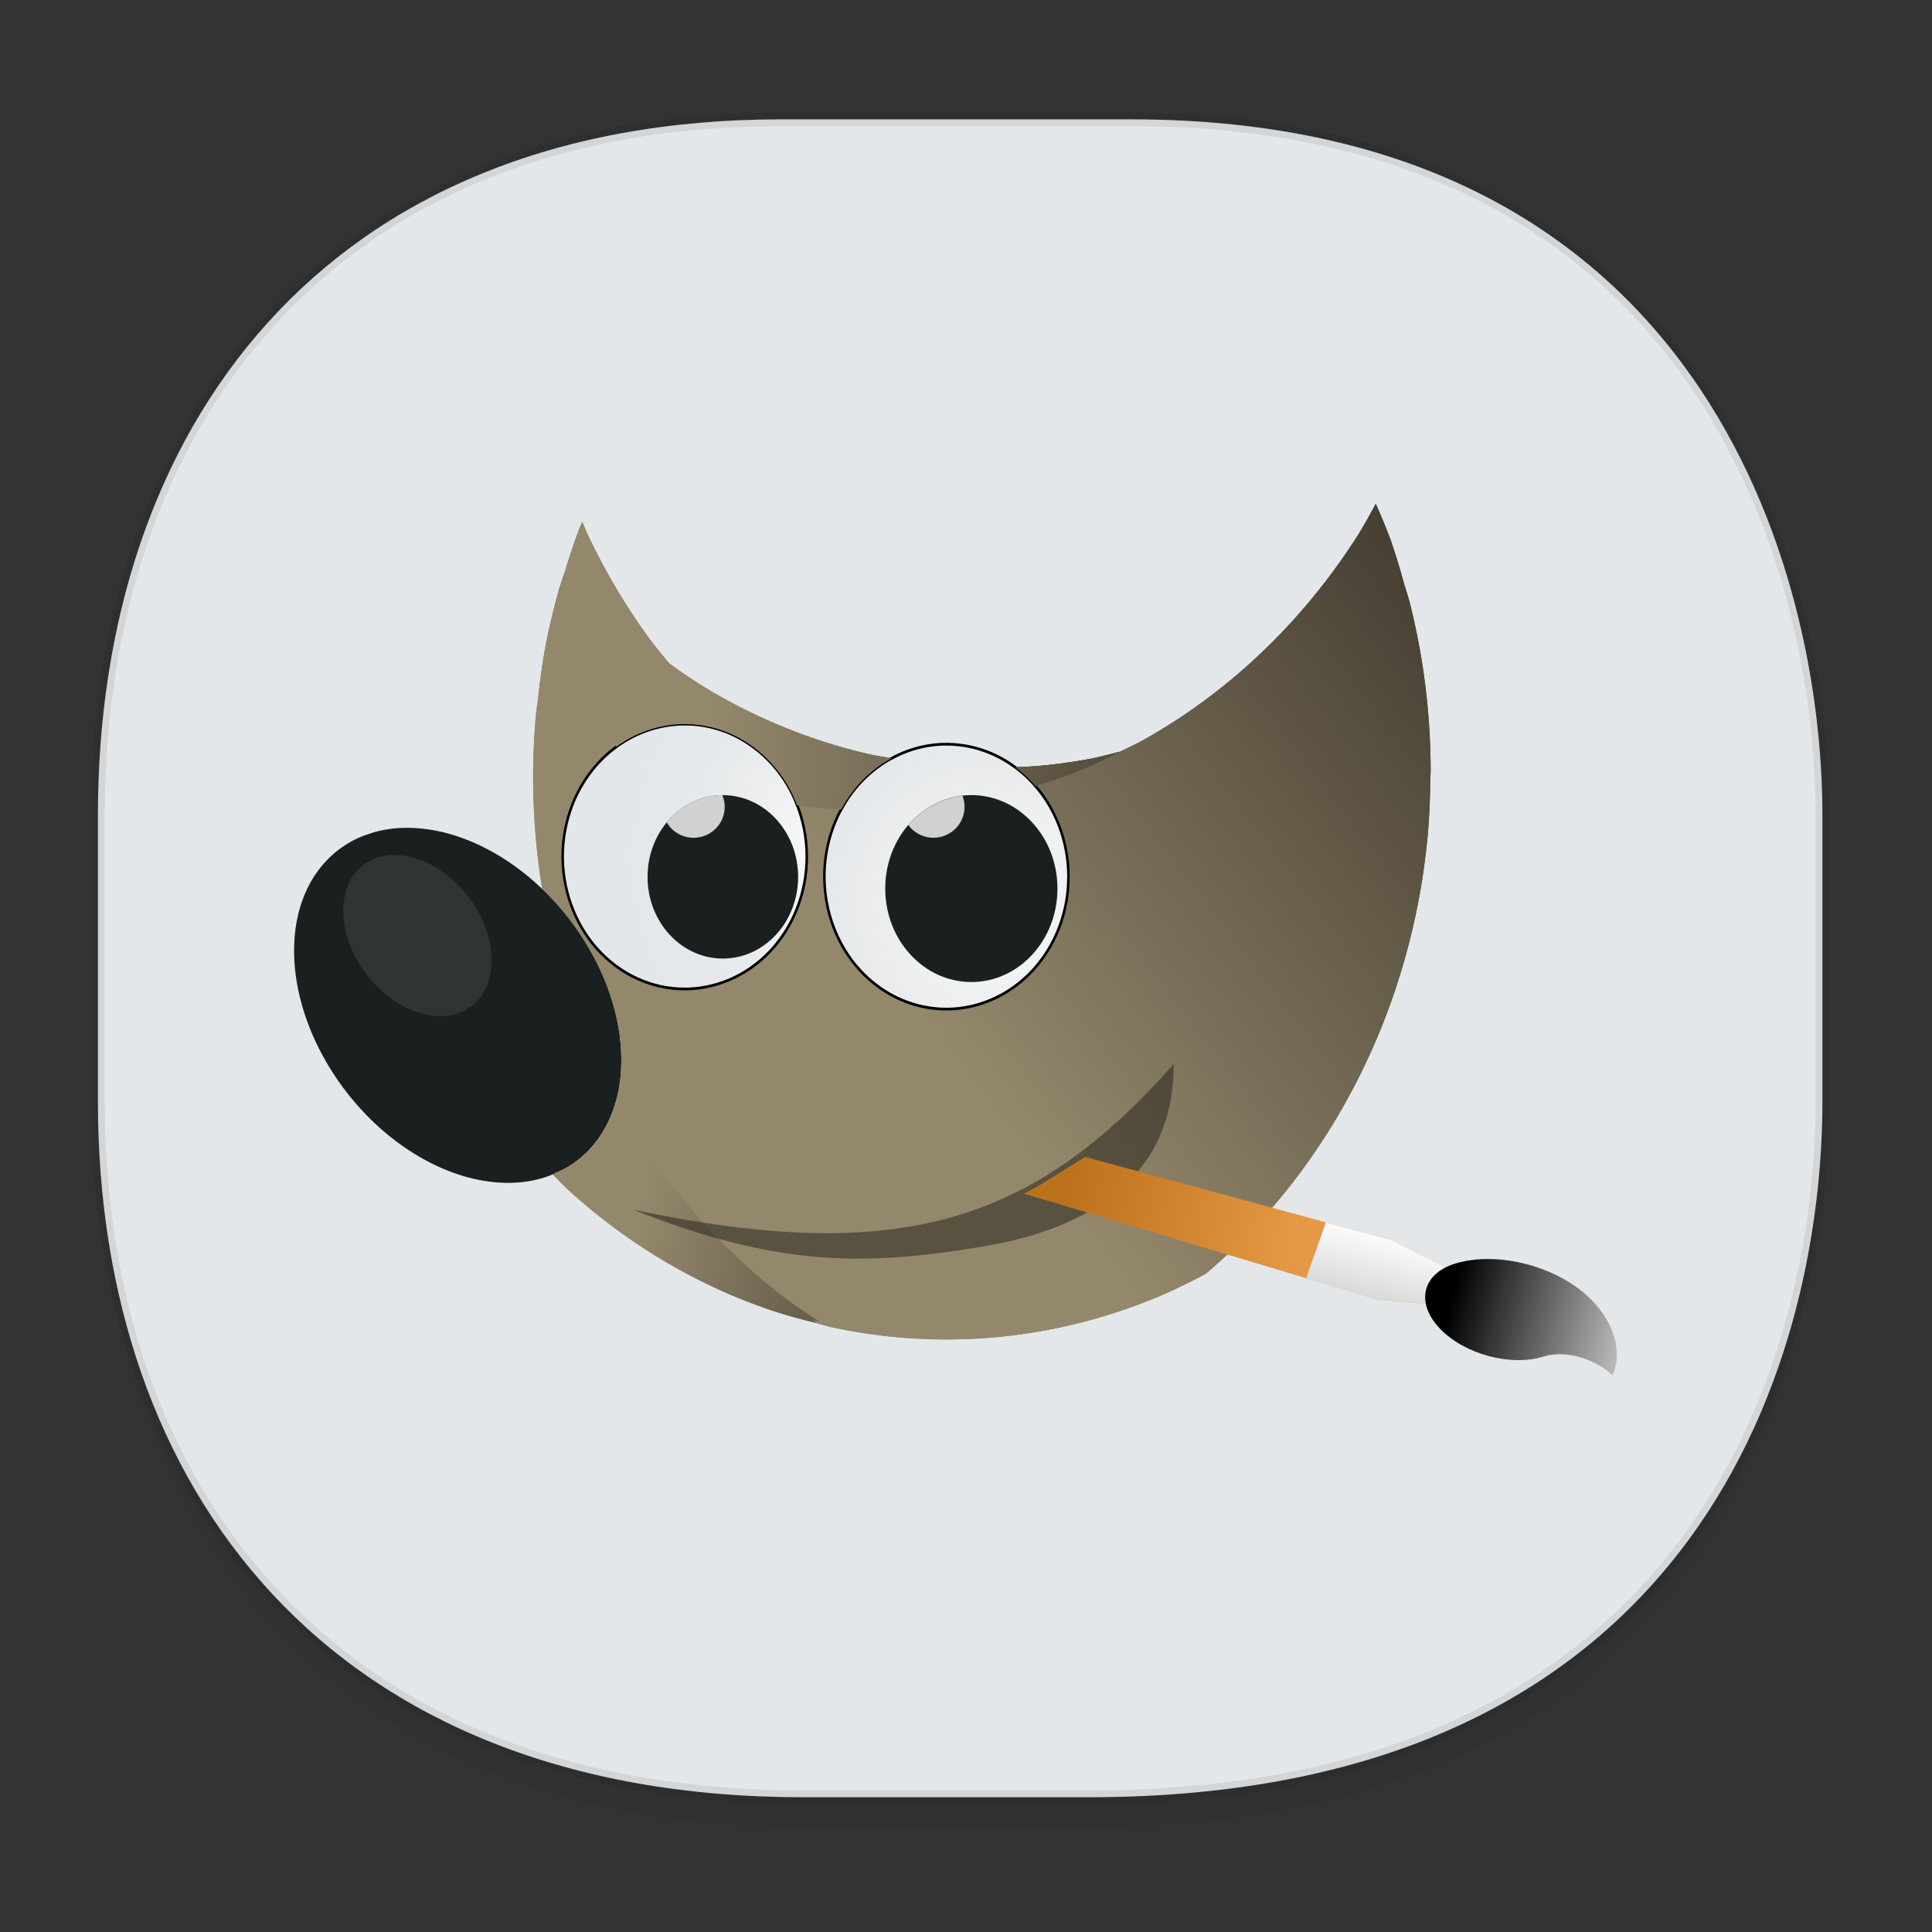 <?xml version="1.0" encoding="UTF-8" standalone="no"?>
<svg
   xmlns:dc="http://purl.org/dc/elements/1.1/"
   xmlns:cc="http://creativecommons.org/ns#"
   xmlns:rdf="http://www.w3.org/1999/02/22-rdf-syntax-ns#"
   xmlns:svg="http://www.w3.org/2000/svg"
   xmlns="http://www.w3.org/2000/svg"
   xmlns:xlink="http://www.w3.org/1999/xlink"
   xmlns:sodipodi="http://sodipodi.sourceforge.net/DTD/sodipodi-0.dtd"
   xmlns:inkscape="http://www.inkscape.org/namespaces/inkscape"
   width="48"
   height="48"
   version="1.1"
   id="svg38"
   sodipodi:docname="gimp.svg"
   inkscape:version="0.92.2pre0 (973e216, 2017-07-25)">
  <rect width="100%" height="100%" fill="#333333" stroke="none"/>
  <sodipodi:namedview
     pagecolor="#ffffff"
     bordercolor="#666666"
     borderopacity="1"
     objecttolerance="10"
     gridtolerance="10"
     guidetolerance="10"
     inkscape:pageopacity="0"
     inkscape:pageshadow="2"
     inkscape:window-width="1360"
     inkscape:window-height="682"
     id="namedview40"
     showgrid="false"
     inkscape:zoom="9.8333333"
     inkscape:cx="46.762424"
     inkscape:cy="24.298819"
     inkscape:window-x="0"
     inkscape:window-y="0"
     inkscape:window-maximized="1"
     inkscape:current-layer="svg38" />
  <defs
     id="defs22">
    <linearGradient
       id="linearGradient4488">
      <stop
         id="stop4490"
         style="stop-color:#000000;stop-opacity:0.047"
         offset="0" />
      <stop
         id="stop4492"
         style="stop-color:#000000;stop-opacity:0"
         offset="1" />
    </linearGradient>
    <linearGradient
       id="linearGradient4154">
      <stop
         offset="0"
         style="stop-color:#000000;stop-opacity:1"
         id="stop2" />
      <stop
         offset="1"
         style="stop-color:#000000;stop-opacity:0"
         id="stop4" />
    </linearGradient>
    <linearGradient
       id="linearGradient4192">
      <stop
         style="stop-color:#272b2d;stop-opacity:1"
         offset="0"
         id="stop7" />
      <stop
         style="stop-color:#33393e;stop-opacity:1"
         offset="1"
         id="stop9" />
    </linearGradient>
    <linearGradient
       id="linearGradient4140">
      <stop
         style="stop-color:#279646;stop-opacity:1"
         offset="0"
         id="stop12" />
      <stop
         style="stop-color:#76ff68;stop-opacity:1"
         offset="1"
         id="stop14" />
    </linearGradient>
    <linearGradient
       xlink:href="#linearGradient4140"
       id="linearGradient4146"
       x1="24.705"
       y1="43.939"
       x2="25.061"
       y2="4.405"
       gradientUnits="userSpaceOnUse"
       gradientTransform="translate(-51.051)" />
    <linearGradient
       xlink:href="#linearGradient4192"
       id="linearGradient4166"
       x1="31"
       y1="34"
       x2="31"
       y2="24"
       gradientUnits="userSpaceOnUse" />
    <linearGradient
       xlink:href="#linearGradient4192"
       id="linearGradient4168"
       x1="18"
       y1="34"
       x2="18"
       y2="24"
       gradientUnits="userSpaceOnUse" />
    <linearGradient
       xlink:href="#linearGradient4154"
       id="linearGradient4182"
       x1="13"
       y1="24"
       x2="30"
       y2="41"
       gradientUnits="userSpaceOnUse" />
    <linearGradient
       xlink:href="#linearGradient4154"
       id="linearGradient4190"
       x1="29"
       y1="26"
       x2="36"
       y2="33"
       gradientUnits="userSpaceOnUse" />
    <style
       id="style4511">.cls-1{fill:#8e8e8e;}.cls-2{fill:none;stroke:#8e8e8e;stroke-linecap:square;stroke-miterlimit:10;}</style>
    <linearGradient
       gradientUnits="userSpaceOnUse"
       x2="13"
       y2="4"
       x1="43"
       y1="40"
       id="a">
      <stop
         id="stop2-36753"
         stop-color="#f27935" />
      <stop
         id="stop4-562"
         stop-color="#f2784b"
         offset="1" />
    </linearGradient>
    <linearGradient
       gradientUnits="userSpaceOnUse"
       x2="38"
       y2="41"
       x1="24.13"
       y1="27.13"
       id="b">
      <stop
         id="stop7-912"
         stop-color="#292c2f" />
      <stop
         id="stop9-70"
         stop-opacity="0"
         offset="1" />
    </linearGradient>
    <linearGradient
       id="a-36753"
       y1="527.8"
       y2="504.8"
       gradientUnits="userSpaceOnUse"
       x2="0"
       gradientTransform="translate(-384.57 504.56)">
      <stop
         stop-color="#ffffff"
         id="stop2-56" />
      <stop
         offset="1"
         stop-color="#ffffff"
         stop-opacity="0"
         id="stop4-29" />
    </linearGradient>
    <linearGradient
       id="b-1"
       y1="4"
       x1="8"
       y2="18"
       gradientUnits="userSpaceOnUse"
       x2="22"
       gradientTransform="translate(-3.051,1008.631)">
      <stop
         stop-color="#292c2f"
         id="stop7-27" />
      <stop
         offset="1"
         stop-opacity="0"
         id="stop9-0" />
    </linearGradient>
    <linearGradient
       id="c"
       y1="520.8"
       y2="503.8"
       gradientUnits="userSpaceOnUse"
       x2="0"
       gradientTransform="translate(-384.57 504.56)">
      <stop
         stop-color="#197cf1"
         id="stop12-936" />
      <stop
         offset="1"
         stop-color="#20bcfa"
         id="stop14-06" />
    </linearGradient>
    <linearGradient
       id="d"
       y1="1050.34"
       y2="1038.36"
       gradientUnits="userSpaceOnUse"
       x2="0"
       gradientTransform="matrix(-2.835 0 0 2.839 47.655-1933.28)">
      <stop
         stop-color="#c61423"
         id="stop17" />
      <stop
         offset="1"
         stop-color="#dc2b41"
         id="stop19" />
    </linearGradient>
    <linearGradient
       id="e"
       y1="543.8"
       y2="503.8"
       gradientUnits="userSpaceOnUse"
       x2="0"
       gradientTransform="matrix(1.125 0 0 1-435.64 504.56)">
      <stop
         stop-color="#1d1e1e"
         id="stop22" />
      <stop
         offset="1"
         stop-color="#44484c"
         id="stop24" />
    </linearGradient>
    <linearGradient
       gradientTransform="translate(8,-1)"
       x2="28.614"
       gradientUnits="userSpaceOnUse"
       y2="24.614"
       x1="8"
       y1="4"
       id="b-3">
      <stop
         id="stop7-6"
         stop-color="#292c2f" />
      <stop
         id="stop9-7"
         stop-opacity="0"
         offset="1" />
    </linearGradient>
    <linearGradient
       id="d-5"
       y1="1050.34"
       y2="1038.36"
       gradientUnits="userSpaceOnUse"
       x2="0"
       gradientTransform="matrix(-2.835,0,0,2.839,-0.43,-1931.599)">
      <stop
         stop-color="#c61423"
         id="stop17-3" />
      <stop
         offset="1"
         stop-color="#dc2b41"
         id="stop19-5" />
    </linearGradient>
    <linearGradient
       id="d-2"
       y1="1050.34"
       y2="1038.36"
       gradientUnits="userSpaceOnUse"
       x2="0"
       gradientTransform="matrix(-1.088,0,0,1.089,-14.257,-100.392)">
      <stop
         stop-color="#c61423"
         id="stop17-9" />
      <stop
         offset="1"
         stop-color="#dc2b41"
         id="stop19-1" />
    </linearGradient>
    <linearGradient
       id="c-29"
       y1="523.8"
       x1="403.57"
       y2="536.8"
       x2="416.57"
       gradientUnits="userSpaceOnUse"
       gradientTransform="translate(-335.655,-499.8)">
      <stop
         stop-color="#292c2f"
         id="stop2-1" />
      <stop
         offset="1"
         stop-opacity="0"
         id="stop4-2" />
    </linearGradient>
    <linearGradient
       xlink:href="#b-2"
       id="linearGradient4189"
       x1="14.369"
       y1="22.522"
       x2="26.522"
       y2="22.522"
       gradientUnits="userSpaceOnUse" />
    <linearGradient
       x1="428.816"
       gradientTransform="translate(-384.57,-499.8)"
       gradientUnits="userSpaceOnUse"
       x2="388.865"
       y2="499.679"
       y1="547.634"
       id="a-8">
      <stop
         stop-color="#2a2c2f"
         id="stop8" />
      <stop
         stop-color="#536161"
         offset="1"
         id="stop10" />
    </linearGradient>
    <linearGradient
       x1="36"
       gradientUnits="userSpaceOnUse"
       x2="14"
       y2="12"
       y1="44"
       id="b-2">
      <stop
         style="stop-color:#bfc9c9;stop-opacity:1"
         stop-color="#536161"
         id="stop13" />
      <stop
         style="stop-color:#fbfbfb;stop-opacity:1"
         stop-color="#f4f5f5"
         offset="1"
         id="stop15" />
    </linearGradient>
    <linearGradient
       xlink:href="#a-8"
       id="linearGradient4424"
       x1="25"
       y1="44"
       x2="25"
       y2="4"
       gradientUnits="userSpaceOnUse"
       gradientTransform="translate(48.915)" />
    <linearGradient
       xlink:href="#b-2"
       id="linearGradient4428"
       gradientUnits="userSpaceOnUse"
       x1="31.586"
       y1="36.345"
       x2="1.203"
       y2="6.723" />
    <style
       id="style4511-26">.cls-1{fill:#8e8e8e;}.cls-2{fill:none;stroke:#8e8e8e;stroke-linecap:square;stroke-miterlimit:10;}</style>
    <linearGradient
       id="linearGradient3235">
      <stop
         id="stop3237"
         offset="0"
         style="stop-color:#fce94f;stop-opacity:1" />
      <stop
         style="stop-color:#fce94f;stop-opacity:1"
         offset="0.5"
         id="stop3239" />
      <stop
         id="stop3241"
         offset="0.75"
         style="stop-color:#edd400;stop-opacity:1" />
      <stop
         id="stop3243"
         offset="1"
         style="stop-color:#c4a000;stop-opacity:1" />
    </linearGradient>
    <linearGradient
       id="linearGradient19744">
      <stop
         id="stop19746"
         offset="0"
         style="stop-color:#ffffff;stop-opacity:1;" />
      <stop
         style="stop-color:#edd400;stop-opacity:1"
         offset="0.749"
         id="stop19748" />
      <stop
         id="stop19750"
         offset="1"
         style="stop-color:#ffffff;stop-opacity:1;" />
    </linearGradient>
    <linearGradient
       id="linearGradient14664">
      <stop
         style="stop-color:#ffffff;stop-opacity:1;"
         offset="0"
         id="stop14666" />
      <stop
         style="stop-color:#eeeeec;stop-opacity:1"
         offset="1"
         id="stop14668" />
    </linearGradient>
    <linearGradient
       id="linearGradient12294">
      <stop
         id="stop12296"
         offset="0"
         style="stop-color:#fef8c4;stop-opacity:1" />
      <stop
         id="stop12298"
         offset="1"
         style="stop-color:#edd400;stop-opacity:1" />
    </linearGradient>
    <linearGradient
       id="linearGradient8285">
      <stop
         style="stop-color:#ff6c6c;stop-opacity:1;"
         offset="0"
         id="stop8287" />
      <stop
         style="stop-color:#cc0000;stop-opacity:1;"
         offset="1"
         id="stop8289" />
    </linearGradient>
    <linearGradient
       id="linearGradient3570">
      <stop
         style="stop-color:#ffffff;stop-opacity:1;"
         offset="0"
         id="stop3572" />
      <stop
         style="stop-color:#fce94f;stop-opacity:1;"
         offset="1"
         id="stop3574" />
    </linearGradient>
    <linearGradient
       id="linearGradient2188">
      <stop
         style="stop-color:#c4a000;stop-opacity:1"
         offset="0"
         id="stop2190" />
      <stop
         id="stop3626"
         offset="0.206"
         style="stop-color:#edd400;stop-opacity:1" />
      <stop
         id="stop2848"
         offset="0.5"
         style="stop-color:#fce94f;stop-opacity:1" />
      <stop
         style="stop-color:#edd400;stop-opacity:1"
         offset="0.75"
         id="stop2850" />
      <stop
         style="stop-color:#c4a000;stop-opacity:1"
         offset="1"
         id="stop2192" />
    </linearGradient>
    <linearGradient
       x2="11.786"
       gradientUnits="userSpaceOnUse"
       y2="11.998"
       x1="34.5"
       y1="32.998"
       id="a-70">
      <stop
         id="stop2-3675"
         stop-color="#dd1627" />
      <stop
         id="stop4-35"
         stop-color="#df3e52"
         offset="1" />
    </linearGradient>
    <linearGradient
       gradientTransform="translate(-52)"
       gradientUnits="userSpaceOnUse"
       x2="73.03"
       y2="35.663"
       x1="46.23"
       y1="10.38"
       id="b-367">
      <stop
         id="stop7-5"
         stop-opacity=".731"
         stop-color="#f8bac0" />
      <stop
         id="stop9-3"
         stop-opacity="0"
         stop-color="#f8bac0"
         offset="1" />
    </linearGradient>
    <path
       d="m.735 43.06l23.265-42.35 23.09 42.31c0 0-2.212-.155-5.272-.291-2.851-.127-1.794.114-8.278-1.089-4.911-.91-8.522-2.865-15.253-2.727-7.453.153-17.549 4.149-17.549 4.149"
       id="c-62" />
    <linearGradient
       id="a-367535"
       y1="543.8"
       y2="503.8"
       x2="0"
       gradientUnits="userSpaceOnUse"
       gradientTransform="matrix(1.125 0 0 1-51.07 0)">
      <stop
         stop-color="#2a2c2f"
         id="stop2-62" />
      <stop
         offset="1"
         stop-color="#424649"
         id="stop4-91" />
    </linearGradient>
    <linearGradient
       id="b-27"
       y1="540.92"
       y2="522.55"
       x2="0"
       gradientUnits="userSpaceOnUse"
       gradientTransform="matrix(1 0 0 1.143 0-77.4)">
      <stop
         stop-color="#197cf1"
         id="stop7-0" />
      <stop
         offset="1"
         stop-color="#05a0eb"
         id="stop9-93" />
    </linearGradient>
    <linearGradient
       id="c-6"
       y1="542.8"
       y2="533.8"
       gradientUnits="userSpaceOnUse"
       x2="0"
       gradientTransform="translate(0-28)">
      <stop
         stop-color="#bcb4a1"
         id="stop12-93" />
      <stop
         offset="1"
         stop-color="#c5bfad"
         id="stop14-6" />
    </linearGradient>
    <linearGradient
       id="d-06"
       y1="540.8"
       y2="531.8"
       gradientUnits="userSpaceOnUse"
       x2="0">
      <stop
         stop-color="#1e1f21"
         id="stop17-2" />
      <stop
         offset="1"
         stop-color="#242628"
         id="stop19-61" />
    </linearGradient>
    <linearGradient
       xlink:href="#d-06"
       id="e-8"
       y1="528.8"
       y2="519.8"
       gradientUnits="userSpaceOnUse"
       x2="0" />
    <linearGradient
       id="f"
       y1="20"
       x1="32"
       y2="30"
       x2="42"
       gradientUnits="userSpaceOnUse">
      <stop
         stop-color="#383e51"
         id="stop23" />
      <stop
         offset="1"
         stop-color="#655c6f"
         stop-opacity="0"
         id="stop25" />
    </linearGradient>
    <linearGradient
       xlink:href="#f"
       id="g"
       y1="531.8"
       x1="404.57"
       y2="543.8"
       x2="416.57"
       gradientUnits="userSpaceOnUse"
       gradientTransform="translate(-384.57-499.8)" />
    <linearGradient
       xlink:href="#f"
       id="h"
       y1="531.8"
       x1="404.57"
       y2="543.8"
       gradientUnits="userSpaceOnUse"
       x2="416.57"
       gradientTransform="translate(0-12)" />
    <linearGradient
       xlink:href="#f"
       id="i"
       y1="531.8"
       x1="404.57"
       y2="543.8"
       gradientUnits="userSpaceOnUse"
       x2="416.57"
       gradientTransform="translate(-12-12)" />
    <linearGradient
       xlink:href="#f"
       id="j"
       y1="531.8"
       x1="404.57"
       y2="543.8"
       gradientUnits="userSpaceOnUse"
       x2="416.57"
       gradientTransform="translate(-12)" />
    <style
       id="style4511-9">.cls-1{fill:#8e8e8e;}.cls-2{fill:none;stroke:#8e8e8e;stroke-linecap:square;stroke-miterlimit:10;}</style>
    <path
       d="m.735 43.06l23.265-42.35 23.09 42.31c0 0-2.212-.155-5.272-.291-2.851-.127-1.794.114-8.278-1.089-4.911-.91-8.522-2.865-15.253-2.727-7.453.153-17.549 4.149-17.549 4.149"
       id="c-09" />
    <linearGradient
       id="linearGradient4222">
      <stop
         offset="0"
         style="stop-color:#0166d0;stop-opacity:1"
         id="stop2-35" />
      <stop
         offset="1"
         style="stop-color:#51a6ff;stop-opacity:1"
         id="stop4-62" />
    </linearGradient>
    <linearGradient
       id="linearGradient4198">
      <stop
         style="stop-color:#208dff;stop-opacity:1"
         offset="0"
         id="stop7-9" />
      <stop
         style="stop-color:#51a6ff;stop-opacity:1"
         offset="1"
         id="stop9-1" />
    </linearGradient>
    <linearGradient
       xlink:href="#linearGradient4222"
       id="linearGradient4204"
       x1="402.571"
       y1="543.798"
       x2="402.571"
       y2="519.798"
       gradientUnits="userSpaceOnUse"
       gradientTransform="matrix(0.781,0,0,0.781,-346.931,-382.934)" />
    <linearGradient
       xlink:href="#linearGradient4198"
       id="linearGradient4212"
       x1="414.571"
       y1="543.798"
       x2="414.571"
       y2="519.798"
       gradientUnits="userSpaceOnUse"
       gradientTransform="matrix(0.781,0,0,0.781,-346.931,-382.934)" />
    <linearGradient
       xlink:href="#linearGradient4198"
       id="linearGradient4220"
       x1="24"
       y1="35"
       x2="24"
       y2="4"
       gradientUnits="userSpaceOnUse"
       gradientTransform="matrix(1,0,0,0.999,384.571,499.824)" />
    <linearGradient
       xlink:href="#linearGradient4227"
       id="linearGradient4244"
       x1="12"
       y1="21"
       x2="29"
       y2="38"
       gradientUnits="userSpaceOnUse" />
    <linearGradient
       id="linearGradient4227">
      <stop
         offset="0"
         style="stop-color:#292c2f;stop-opacity:1"
         id="stop16" />
      <stop
         offset="1"
         style="stop-color:#000000;stop-opacity:0;"
         id="stop18" />
    </linearGradient>
    <linearGradient
       id="linearGradient4454">
      <stop
         id="stop7-36"
         offset="0"
         style="stop-color:#d21e1e;stop-opacity:1" />
      <stop
         id="stop9-75"
         offset="1"
         style="stop-color:#e05e4c;stop-opacity:1" />
    </linearGradient>
    <linearGradient
       gradientTransform="translate(-384.57,-499.8)"
       gradientUnits="userSpaceOnUse"
       y2="525.725"
       x2="391.89"
       y1="544.092"
       x1="403.421"
       id="linearGradient4213"
       xlink:href="#linearGradient4454" />
    <linearGradient
       id="linearGradient4472">
      <stop
         id="stop13-1"
         offset="0"
         style="stop-color:#ffa92d;stop-opacity:1" />
      <stop
         id="stop15-2"
         offset="1"
         style="stop-color:#ffc169;stop-opacity:1" />
    </linearGradient>
    <linearGradient
       gradientTransform="translate(-384.57,-499.8)"
       gradientUnits="userSpaceOnUse"
       y2="505.319"
       x2="391.154"
       y1="523.203"
       x1="401.296"
       id="linearGradient4235"
       xlink:href="#linearGradient4472" />
    <linearGradient
       id="linearGradient4422-8">
      <stop
         id="stop19-3"
         offset="0"
         style="stop-color:#377d50;stop-opacity:1" />
      <stop
         id="stop21"
         offset="1"
         style="stop-color:#54d883;stop-opacity:1" />
    </linearGradient>
    <linearGradient
       gradientTransform="translate(-384.57,-499.8)"
       gradientUnits="userSpaceOnUse"
       y2="503.798"
       x2="413.779"
       y1="523.798"
       x1="424.602"
       id="linearGradient4257"
       xlink:href="#linearGradient4422-8" />
    <linearGradient
       id="linearGradient4438">
      <stop
         id="stop25-6"
         offset="0"
         style="stop-color:#375a7d;stop-opacity:1" />
      <stop
         id="stop27"
         offset="1"
         style="stop-color:#54a3d8;stop-opacity:1" />
    </linearGradient>
    <linearGradient
       gradientTransform="translate(-384.57,-499.8)"
       gradientUnits="userSpaceOnUse"
       y2="525.748"
       x2="412.118"
       y1="543.488"
       x1="420.884"
       id="linearGradient4279"
       xlink:href="#linearGradient4438" />
    <linearGradient
       gradientTransform="translate(0.001,-0.002)"
       gradientUnits="userSpaceOnUse"
       y2="44"
       x2="44"
       y1="4"
       x1="4"
       id="linearGradient4220-3"
       xlink:href="#linearGradient4154" />
    <linearGradient
       id="a-2"
       y1="4"
       x1="24"
       y2="44"
       x2="4"
       gradientUnits="userSpaceOnUse">
      <stop
         stop-color="#197cf1"
         id="stop2-367" />
      <stop
         offset="1"
         stop-color="#20bcfa"
         id="stop4-5" />
    </linearGradient>
    <linearGradient
       id="b-7"
       y1="44"
       x1="44"
       y2="4"
       x2="24"
       gradientUnits="userSpaceOnUse">
      <stop
         stop-color="#c61423"
         id="stop7-3" />
      <stop
         offset="1"
         stop-color="#dc2b41"
         id="stop9-56" />
    </linearGradient>
    <linearGradient
       id="c-0"
       x1="44"
       x2="4"
       gradientUnits="userSpaceOnUse">
      <stop
         stop-color="#42a603"
         id="stop12-06" />
      <stop
         offset="1"
         stop-color="#78da06"
         id="stop14-26" />
    </linearGradient>
    <linearGradient
       id="d-1"
       y1="522.8"
       y2="538.8"
       x1="400.57"
       gradientUnits="userSpaceOnUse"
       x2="416.57">
      <stop
         stop-color="#292c2f"
         id="stop17-8" />
      <stop
         offset="1"
         stop-opacity="0"
         id="stop19-29" />
    </linearGradient>
    <linearGradient
       gradientTransform="matrix(.707.707-.707.707 105.4-635.69)"
       x2="378.58"
       gradientUnits="userSpaceOnUse"
       y2="523.86"
       x1="430.51"
       y1="522.99"
       id="b-3-7">
      <stop
         id="stop7-67"
         stop-color="#fcfcfc" />
      <stop
         id="stop9-53"
         stop-color="#e9eaeb"
         offset="1" />
    </linearGradient>
    <linearGradient
       gradientTransform="translate(45.719-.92)"
       x2="3.614"
       gradientUnits="userSpaceOnUse"
       y2="49.804"
       x1="-28.649"
       y1="19.869"
       id="c-5">
      <stop
         id="stop12-6" />
      <stop
         id="stop14-2"
         stop-opacity="0"
         offset="1" />
    </linearGradient>
    <linearGradient
       gradientTransform="matrix(.707.707-.707.707 105.48-635.28)"
       x2="402.03"
       gradientUnits="userSpaceOnUse"
       y2="523.7"
       x1="388.34"
       y1="522.18"
       id="d-9">
      <stop
         id="stop17-1"
         stop-color="#ffffff" />
      <stop
         id="stop19-2"
         stop-color="#eff0f1"
         offset="1" />
    </linearGradient>
    <linearGradient
       gradientTransform="matrix(.707.707-.707.707 105.48-635.28)"
       x2="425.86"
       gradientUnits="userSpaceOnUse"
       y2="527.34"
       x1="422.48"
       y1="527.21"
       id="e-792">
      <stop
         id="stop22-9"
         stop-color="#f9f9f9" />
      <stop
         id="stop24-20"
         stop-color="#f6f6f6"
         offset="1" />
    </linearGradient>
    <linearGradient
       gradientUnits="userSpaceOnUse"
       x2="23.912"
       y2="24.326"
       x1="9.642"
       y1="8.627"
       id="f-02">
      <stop
         id="stop27-1"
         stop-color="#491309" />
      <stop
         id="stop29"
         stop-color="#b6642d"
         offset="1" />
    </linearGradient>
    <linearGradient
       gradientUnits="userSpaceOnUse"
       x2="33.609"
       y2="34.953"
       x1="32.641"
       y1="33.922"
       id="h-3">
      <stop
         id="stop37"
         stop-color="#cfcfcf" />
      <stop
         id="stop39"
         stop-opacity="0"
         stop-color="#ededed"
         offset="1" />
    </linearGradient>
    <linearGradient
       gradientTransform="matrix(.707.707-.707.707 105.48-635.28)"
       x2="409.82"
       gradientUnits="userSpaceOnUse"
       y2="523.27"
       x1="385.61"
       y1="522.24"
       id="o">
      <stop
         id="stop62"
         stop-color="#ffffff" />
      <stop
         id="stop64"
         stop-color="#dfe1e3"
         offset="1" />
    </linearGradient>
    <path
       d="M25 15A9 9 0 1 1 7 15 9 9 0 1 1 25 15"
       color="#000000"
       id="p" />
    <linearGradient
       xlink:href="#linearGradient4299"
       id="linearGradient4415"
       x1="408.571"
       y1="543.773"
       x2="408.632"
       y2="503.67"
       gradientUnits="userSpaceOnUse" />
    <linearGradient
       id="linearGradient4227-5">
      <stop
         offset="0"
         style="stop-color:#2e3436;stop-opacity:1"
         id="stop8-7" />
      <stop
         offset="1"
         style="stop-color:#555753;stop-opacity:1"
         id="stop10-0" />
    </linearGradient>
    <linearGradient
       xlink:href="#linearGradient4227-5"
       id="linearGradient4437"
       x1="408.571"
       y1="535.199"
       x2="408.571"
       y2="512.397"
       gradientUnits="userSpaceOnUse"
       gradientTransform="matrix(0.965,0,0,0.965,14.374,18.428)" />
    <linearGradient
       id="linearGradient4299">
      <stop
         offset="0"
         style="stop-color:#1064d3;stop-opacity:1"
         id="stop14-3" />
      <stop
         offset="1"
         style="stop-color:#14c6fd;stop-opacity:1"
         id="stop16-6" />
    </linearGradient>
    <linearGradient
       xlink:href="#linearGradient4154"
       id="linearGradient4392"
       x1="9.077"
       y1="9.083"
       x2="42.946"
       y2="42.953"
       gradientUnits="userSpaceOnUse" />
    <linearGradient
       id="linearGradient4258">
      <stop
         id="stop2-36"
         offset="0"
         style="stop-color:#000019;stop-opacity:1" />
      <stop
         id="stop4-7"
         offset="1"
         style="stop-color:#000019;stop-opacity:0.291" />
    </linearGradient>
    <linearGradient
       id="linearGradient4223">
      <stop
         id="stop7-6-2"
         offset="0"
         style="stop-color:#c6cdd1;stop-opacity:1" />
      <stop
         id="stop9-7-3"
         offset="1"
         style="stop-color:#e0e5e7;stop-opacity:1" />
    </linearGradient>
    <linearGradient
       id="linearGradient4217">
      <stop
         id="stop12-5"
         style="stop-color:#1f93b9;stop-opacity:1"
         offset="0" />
      <stop
         id="stop14-5"
         style="stop-color:#1a5c9b;stop-opacity:1"
         offset="1" />
    </linearGradient>
    <linearGradient
       id="linearGradient4191">
      <stop
         id="stop17-3-7"
         offset="0"
         style="stop-color:#dc2b41;stop-opacity:1" />
      <stop
         id="stop19-5-5"
         offset="1"
         style="stop-color:#c61423;stop-opacity:1" />
    </linearGradient>
    <linearGradient
       gradientTransform="translate(-50.199,-1.151)"
       gradientUnits="userSpaceOnUse"
       y2="29"
       x2="24"
       y1="7"
       x1="24"
       id="linearGradient4197"
       xlink:href="#linearGradient4217" />
    <linearGradient
       gradientTransform="translate(-50.199,0.849)"
       gradientUnits="userSpaceOnUse"
       y2="41"
       x2="24"
       y1="30"
       x1="24"
       id="linearGradient4207"
       xlink:href="#linearGradient4191" />
    <linearGradient
       gradientTransform="translate(-51.199,0.849)"
       gradientUnits="userSpaceOnUse"
       y2="41"
       x2="11"
       y1="30"
       x1="11"
       id="linearGradient4215"
       xlink:href="#linearGradient4191" />
    <linearGradient
       gradientTransform="translate(-51.199,-1.151)"
       gradientUnits="userSpaceOnUse"
       y2="4"
       x2="29"
       y1="44"
       x1="29"
       id="linearGradient4229"
       xlink:href="#linearGradient4223" />
    <radialGradient
       gradientTransform="translate(-51.199,-1.151)"
       gradientUnits="userSpaceOnUse"
       r="19"
       fy="24"
       fx="24"
       cy="24"
       cx="24"
       id="radialGradient4264"
       xlink:href="#linearGradient4258" />
    <path
       id="c-2"
       d="m.735 43.06l23.265-42.35 23.09 42.31c0 0-2.212-.155-5.272-.291-2.851-.127-1.794.114-8.278-1.089-4.911-.91-8.522-2.865-15.253-2.727-7.453.153-17.549 4.149-17.549 4.149" />
    <linearGradient
       id="linearGradient4214">
      <stop
         offset="0"
         style="stop-color:#2f74c8;stop-opacity:1"
         id="stop41" />
      <stop
         offset="1"
         style="stop-color:#4699d7;stop-opacity:1"
         id="stop43" />
    </linearGradient>
    <linearGradient
       id="linearGradient4410">
      <stop
         style="stop-color:#383e51;stop-opacity:1"
         offset="0"
         id="stop48" />
      <stop
         style="stop-color:#655c6f;stop-opacity:0"
         offset="1"
         id="stop50" />
    </linearGradient>
    <linearGradient
       gradientTransform="matrix(0.974,0,0,0.962,-40.379,-0.577)"
       gradientUnits="userSpaceOnUse"
       y2="4"
       x2="23.649"
       y1="43.494"
       x1="23.649"
       id="linearGradient10438-5"
       xlink:href="#linearGradient4214" />
    <linearGradient
       id="linearGradient10454-6">
      <stop
         id="stop4727"
         offset="0"
         style="stop-color:#f38230;stop-opacity:1" />
      <stop
         id="stop4729"
         offset="1"
         style="stop-color:#fec335;stop-opacity:1" />
    </linearGradient>
    <linearGradient
       gradientTransform="translate(-41.337,-1.728)"
       gradientUnits="userSpaceOnUse"
       y2="4"
       x2="24"
       y1="44"
       x1="24"
       id="linearGradient4286-2"
       xlink:href="#linearGradient10454-6" />
    <linearGradient
       gradientUnits="userSpaceOnUse"
       y2="546.798"
       x2="419.571"
       y1="528.798"
       x1="401.571"
       id="linearGradient4243-0"
       xlink:href="#linearGradient4410"
       gradientTransform="translate(-425.908,-501.526)" />
    <linearGradient
       y2="546.798"
       x2="419.571"
       y1="528.798"
       x1="401.571"
       gradientTransform="translate(-431.408,-516.826)"
       gradientUnits="userSpaceOnUse"
       id="linearGradient4355-6"
       xlink:href="#linearGradient4410" />
    <linearGradient
       xlink:href="#linearGradient4300-8-4"
       id="linearGradient4309"
       x1="31"
       y1="44"
       x2="9.638"
       y2="7"
       gradientUnits="userSpaceOnUse"
       gradientTransform="matrix(0.753,0,0,0.753,-49.251,5.1)" />
    <linearGradient
       id="linearGradient4903">
      <stop
         offset="0"
         style="stop-color:#eef1f2;stop-opacity:1"
         id="stop3" />
      <stop
         offset="1"
         style="stop-color:#f9fafb;stop-opacity:1"
         id="stop5" />
    </linearGradient>
    <linearGradient
       id="linearGradient4303">
      <stop
         style="stop-color:#197cf1;stop-opacity:1"
         offset="0"
         id="stop8-3" />
      <stop
         style="stop-color:#21c9fb;stop-opacity:1"
         offset="1"
         id="stop10-6" />
    </linearGradient>
    <linearGradient
       xlink:href="#linearGradient4303"
       id="linearGradient4498"
       x1="414.635"
       y1="531.769"
       x2="409.79"
       y2="523.379"
       gradientUnits="userSpaceOnUse"
       gradientTransform="matrix(0.753,0,0,0.753,-281.014,-371.272)" />
    <linearGradient
       xlink:href="#linearGradient4903"
       id="linearGradient4506"
       x1="413.504"
       y1="537.256"
       x2="405.396"
       y2="519.755"
       gradientUnits="userSpaceOnUse"
       gradientTransform="matrix(0.753,0,0,0.753,-338.852,-371.272)" />
    <linearGradient
       xlink:href="#linearGradient4227"
       id="linearGradient4518"
       x1="423.571"
       y1="527.798"
       x2="423.571"
       y2="544.668"
       gradientUnits="userSpaceOnUse"
       gradientTransform="matrix(0.532,-0.532,0.532,0.532,-522.904,-29.338)" />
    <linearGradient
       id="linearGradient4300-8-4">
      <stop
         style="stop-color:#f27935;stop-opacity:1"
         offset="0"
         id="stop21-3" />
      <stop
         style="stop-color:#f2784b;stop-opacity:1"
         offset="1"
         id="stop23-7" />
    </linearGradient>
    <linearGradient
       gradientTransform="matrix(0.324,0,0,0.324,387.584,502.857)"
       xlink:href="#linearGradient3347"
       id="linearGradient3359"
       x1="-23.688"
       y1="-24.028"
       x2="146.725"
       y2="140.728"
       gradientUnits="userSpaceOnUse" />
    <linearGradient
       id="linearGradient3347">
      <stop
         style="stop-color:#006680;stop-opacity:1;"
         offset="0"
         id="stop3-3" />
      <stop
         offset=".252"
         style="stop-color:#80b3ff;stop-opacity:1"
         id="stop5-6" />
      <stop
         style="stop-color:#0066ff;stop-opacity:1"
         offset=".459"
         id="stop7-7" />
      <stop
         offset=".899"
         style="stop-color:#002255;stop-opacity:1"
         id="stop9-5" />
      <stop
         style="stop-color:#006680;stop-opacity:0;"
         offset="1"
         id="stop11" />
    </linearGradient>
    <linearGradient
       gradientTransform="matrix(0.324,0,0,0.324,387.584,502.857)"
       xlink:href="#linearGradient3360"
       id="linearGradient3366"
       x1="-1.414"
       y1="88.048"
       x2="154.149"
       y2="89.816"
       gradientUnits="userSpaceOnUse" />
    <linearGradient
       id="linearGradient3360">
      <stop
         style="stop-color:#ffcc00;stop-opacity:1;"
         offset="0"
         id="stop15-35" />
      <stop
         offset=".245"
         style="stop-color:#ffff00;stop-opacity:1"
         id="stop17-6" />
      <stop
         offset=".586"
         style="stop-color:#ff0000;stop-opacity:1"
         id="stop19-291" />
      <stop
         style="stop-color:#ffcc00;stop-opacity:0;"
         offset="1"
         id="stop21-2" />
    </linearGradient>
    <linearGradient
       gradientUnits="userSpaceOnUse"
       x2="44"
       y2="24"
       x1="26.425"
       y1="37.11"
       id="a-7">
      <stop
         id="stop2-0"
         stop-color="#2980b9" />
      <stop
         id="stop4-9"
         stop-color="#1d99f3"
         offset="1" />
    </linearGradient>
    <linearGradient
       gradientUnits="userSpaceOnUse"
       x2="24.539"
       y2="10.624"
       x1="25.869"
       y1="39.24"
       id="b-36"
       xlink:href="#a-7" />
    <linearGradient
       gradientUnits="userSpaceOnUse"
       x2="37.922"
       y2="39.34"
       x1="8.84"
       y1="9.386"
       id="c-06">
      <stop
         id="stop8-2"
         stop-color="#faf8f8" />
      <stop
         id="stop10-61"
         stop-color="#bfd2d2"
         offset="1" />
    </linearGradient>
    <linearGradient
       gradientUnits="userSpaceOnUse"
       x2="24.839"
       y2="17.991"
       x1="27.04"
       y1="16.621"
       id="d-8">
      <stop
         id="stop13-7"
         stop-color="#fcfcfc" />
      <stop
         id="stop15-3"
         stop-color="#c7c7c7"
         offset="1" />
    </linearGradient>
    <linearGradient
       gradientUnits="userSpaceOnUse"
       x2="35.973"
       y2="31"
       x1="31.537"
       y1="27.6"
       id="e-9">
      <stop
         id="stop18-2" />
      <stop
         id="stop20"
         stop-opacity="0"
         offset="1" />
    </linearGradient>
    <linearGradient
       gradientTransform="translate(-10 5)"
       gradientUnits="userSpaceOnUse"
       x2="37"
       y2="30"
       x1="26"
       y1="19"
       id="f-0"
       xlink:href="#e-9" />
    <linearGradient
       gradientUnits="userSpaceOnUse"
       x2="19.574"
       y2="22.495"
       x1="3.783"
       y1="23.644"
       id="g-5">
      <stop
         id="stop24-2"
         stop-color="#2980b9" />
      <stop
         id="stop26"
         stop-color="#34495e"
         offset="1" />
    </linearGradient>
    <style
       id="style4552">.cls-1{fill:#8e8e8e;}.cls-2{fill:none;stroke:#8e8e8e;stroke-linecap:square;stroke-miterlimit:10;}</style>
    <linearGradient
       gradientTransform="matrix(0.657,0,0,0.657,61.546,14.229)"
       gradientUnits="userSpaceOnUse"
       x2="24.839"
       y2="17.991"
       x1="27.04"
       y1="16.621"
       id="d-6">
      <stop
         id="stop4583-7"
         stop-color="#fcfcfc" />
      <stop
         id="stop4585-5"
         stop-color="#c7c7c7"
         offset="1" />
    </linearGradient>
    <linearGradient
       gradientTransform="matrix(0.657,0,0,0.657,61.546,14.229)"
       gradientUnits="userSpaceOnUse"
       x2="24.539"
       y2="10.624"
       x1="25.869"
       y1="39.24"
       id="b-3-3"
       xlink:href="#a-7" />
    <linearGradient
       id="a-3"
       y1="543.8"
       y2="512.8"
       x2="0"
       gradientUnits="userSpaceOnUse">
      <stop
         stop-color="#cea476"
         id="stop2-6" />
      <stop
         offset="1"
         stop-color="#dab58b"
         id="stop4-75" />
    </linearGradient>
    <linearGradient
       id="b-35"
       y1="512.8"
       y2="503.8"
       x2="0"
       gradientUnits="userSpaceOnUse">
      <stop
         stop-color="#ebc69a"
         id="stop7-62" />
      <stop
         offset="1"
         stop-color="#f4e0c8"
         stop-opacity="0"
         id="stop9-9" />
    </linearGradient>
    <linearGradient
       xlink:href="#b-35"
       id="c-1"
       y1="512.8"
       y2="503.8"
       gradientUnits="userSpaceOnUse"
       x2="0"
       gradientTransform="translate(0-1025.6)" />
    <linearGradient
       xlink:href="#a-3"
       id="d-2-9"
       y1="512.8"
       y2="503.8"
       x2="0"
       gradientUnits="userSpaceOnUse" />
    <linearGradient
       id="e-7"
       y1="516.8"
       x1="399.57"
       y2="534.8"
       x2="417.57"
       gradientUnits="userSpaceOnUse">
      <stop
         stop-color="#292c2f"
         id="stop14-0" />
      <stop
         offset="1"
         stop-opacity="0"
         id="stop16-9" />
    </linearGradient>
    <linearGradient
       id="a-36"
       y1="543.8"
       y2="503.8"
       x2="0"
       gradientUnits="userSpaceOnUse">
      <stop
         stop-color="#2a2c2f"
         id="stop2-7" />
      <stop
         offset="1"
         stop-color="#424649"
         id="stop4-53" />
    </linearGradient>
    <linearGradient
       id="b-5"
       y1="532.8"
       y2="506.8"
       x2="0"
       gradientUnits="userSpaceOnUse">
      <stop
         stop-color="#989a9b"
         id="stop7-629" />
      <stop
         offset="1"
         stop-color="#f6f6f7"
         id="stop9-12" />
    </linearGradient>
    <linearGradient
       id="c-7"
       y1="522.8"
       x1="403.57"
       y2="534.8"
       x2="413.26"
       gradientUnits="userSpaceOnUse">
      <stop
         stop-color="#020303"
         id="stop12-0" />
      <stop
         offset="1"
         stop-color="#424649"
         stop-opacity="0"
         id="stop14-9" />
    </linearGradient>
    <linearGradient
       xlink:href="#c-7"
       id="d-3"
       y1="521.8"
       x1="400.77"
       y2="533.6"
       gradientUnits="userSpaceOnUse"
       x2="412.57" />
    <path
       fill-rule="evenodd"
       id="e-6"
       d="m426.57 529.8l-16 11-8-8-2-9 17-5z" />
    <linearGradient
       id="a-367"
       y1="536.8"
       y2="503.8"
       x2="0"
       gradientUnits="userSpaceOnUse">
      <stop
         stop-color="#2a2c2f"
         id="stop2-5" />
      <stop
         offset="1"
         stop-color="#424649"
         id="stop4-3" />
    </linearGradient>
    <linearGradient
       id="b-56"
       y1="547.8"
       y2="536.8"
       x2="0"
       gradientUnits="userSpaceOnUse"
       gradientTransform="matrix(1 0 0 .545 0 244)">
      <stop
         stop-color="#c6cdd1"
         id="stop7-2" />
      <stop
         offset="1"
         stop-color="#e0e5e7"
         id="stop9-91" />
    </linearGradient>
    <linearGradient
       id="c-27"
       y1="5.342"
       x1="42.799"
       y2="31.357"
       x2="11.999"
       gradientUnits="userSpaceOnUse">
      <stop
         stop-color="#4ce0c6"
         id="stop12-09" />
      <stop
         offset="1"
         stop-color="#3b85b5"
         id="stop14-36" />
    </linearGradient>
    <linearGradient
       id="d-0"
       y1="22.346"
       x1="29.855"
       y2="28.506"
       x2="54.32"
       gradientUnits="userSpaceOnUse">
      <stop
         stop-color="#ffc169"
         id="stop17-62" />
      <stop
         offset="1"
         stop-color="#ffa92d"
         id="stop19-6" />
    </linearGradient>
    <linearGradient
       id="e-1"
       y1="41.22"
       x1="24.392"
       y2="25.343"
       x2="20.643"
       gradientUnits="userSpaceOnUse">
      <stop
         stop-color="#334545"
         id="stop22-8" />
      <stop
         offset="1"
         stop-color="#536161"
         id="stop24-7" />
    </linearGradient>
    <linearGradient
       xlink:href="#e-1"
       id="f-9"
       y1="568.8"
       x1="431.57"
       y2="562.8"
       x2="439.57"
       gradientUnits="userSpaceOnUse"
       gradientTransform="matrix(-1 0 0 1 839.14-40)" />
    <linearGradient
       xlink:href="#e-1"
       id="g-2"
       y1="40.899"
       x1="56.03"
       y2="32.475"
       x2="40.647"
       gradientUnits="userSpaceOnUse" />
    <linearGradient
       xlink:href="#e-1"
       id="h-0"
       y1="32.15"
       x1="60.895"
       y2="27.06"
       x2="53.41"
       gradientUnits="userSpaceOnUse" />
    <linearGradient
       xlink:href="#e-1"
       id="i-9"
       y1="36.527"
       x1="33.32"
       y2="31.348"
       x2="24.78"
       gradientUnits="userSpaceOnUse" />
    <linearGradient
       xlink:href="#e-1"
       id="j-2"
       y1="36.765"
       x1="34"
       y2="49.571"
       x2="40.25"
       gradientUnits="userSpaceOnUse" />
    <linearGradient
       id="a-3675"
       y1="543.8"
       y2="503.8"
       x2="0"
       gradientUnits="userSpaceOnUse"
       gradientTransform="matrix(1.125 0 0 1-51.07 0)">
      <stop
         stop-color="#2a2c2f"
         id="stop2-3" />
      <stop
         offset="1"
         stop-color="#424649"
         id="stop4-56" />
    </linearGradient>
    <linearGradient
       id="b-2-9"
       y1="540.92"
       y2="522.55"
       x2="0"
       gradientUnits="userSpaceOnUse"
       gradientTransform="matrix(1 0 0 1.143 0-77.4)">
      <stop
         stop-color="#197cf1"
         id="stop7-91" />
      <stop
         offset="1"
         stop-color="#05a0eb"
         id="stop9-2" />
    </linearGradient>
    <linearGradient
       id="c-70"
       y1="542.8"
       y2="533.8"
       gradientUnits="userSpaceOnUse"
       x2="0"
       gradientTransform="translate(0-28)">
      <stop
         stop-color="#bcb4a1"
         id="stop12-9" />
      <stop
         offset="1"
         stop-color="#c5bfad"
         id="stop14-360" />
    </linearGradient>
    <linearGradient
       id="d-62"
       y1="540.8"
       y2="531.8"
       gradientUnits="userSpaceOnUse"
       x2="0">
      <stop
         stop-color="#1e1f21"
         id="stop17-61" />
      <stop
         offset="1"
         stop-color="#242628"
         id="stop19-8" />
    </linearGradient>
    <linearGradient
       xlink:href="#d-62"
       id="e-79"
       y1="528.8"
       y2="519.8"
       gradientUnits="userSpaceOnUse"
       x2="0" />
    <style
       id="style4511-2">.cls-1{fill:#8e8e8e;}.cls-2{fill:none;stroke:#8e8e8e;stroke-linecap:square;stroke-miterlimit:10;}</style>
    <linearGradient
       gradientTransform="matrix(0.311,0,0,0.304,-64.664,2.216)"
       inkscape:collect="always"
       xlink:href="#linearGradient4488"
       id="linearGradient4160"
       x1="288.112"
       y1="141.785"
       x2="287.575"
       y2="79.008"
       gradientUnits="userSpaceOnUse" />
    <linearGradient
       inkscape:collect="always"
       xlink:href="#linearGradient4657"
       id="linearGradient8597"
       gradientUnits="userSpaceOnUse"
       gradientTransform="matrix(0.031,0,0,0.031,350.752,5.892)"
       x1="-8602.31"
       y1="726.42"
       x2="-8190.24"
       y2="384.62" />
    <linearGradient
       id="linearGradient4657"
       inkscape:collect="always">
      <stop
         id="stop4659"
         offset="0"
         style="stop-color:#94886c;stop-opacity:1" />
      <stop
         id="stop4661"
         offset="1"
         style="stop-color:#443d31;stop-opacity:1" />
    </linearGradient>
    <linearGradient
       inkscape:collect="always"
       xlink:href="#linearGradient4657"
       id="linearGradient8599"
       gradientUnits="userSpaceOnUse"
       gradientTransform="matrix(0.031,0,0,0.031,350.752,5.892)"
       x1="-8812.554"
       y1="418.987"
       x2="-8407.612"
       y2="432.575" />
    <linearGradient
       y2="867.119"
       x2="-8606.576"
       y1="813.81"
       x1="-8869.823"
       gradientTransform="matrix(0.031,0,0,0.031,350.752,5.892)"
       gradientUnits="userSpaceOnUse"
       id="linearGradient4730"
       xlink:href="#linearGradient4657"
       inkscape:collect="always" />
    <radialGradient
       r="97.424"
       fy="588.941"
       fx="-8559.905"
       cy="588.941"
       cx="-8559.905"
       gradientTransform="matrix(0.056,5.3679241e-8,-5.0732187e-8,0.053,563.868,-6.955)"
       gradientUnits="userSpaceOnUse"
       id="radialGradient4734"
       xlink:href="#linearGradient4710"
       inkscape:collect="always" />
    <linearGradient
       inkscape:collect="always"
       id="linearGradient4710">
      <stop
         style="stop-color:#ffffff;stop-opacity:1"
         offset="0"
         id="stop4712" />
      <stop
         style="stop-color:#e9e9e9;stop-opacity:0"
         offset="1"
         id="stop4714-9" />
    </linearGradient>
    <radialGradient
       r="97.423"
       fy="552.724"
       fx="-8762.575"
       cy="552.724"
       cx="-8762.575"
       gradientTransform="matrix(0.059,3.202248e-8,-3.2277832e-8,0.06,598.005,-9.966)"
       gradientUnits="userSpaceOnUse"
       id="radialGradient4736"
       xlink:href="#linearGradient4710"
       inkscape:collect="always" />
    <linearGradient
       y2="867.119"
       x2="-8606.576"
       y1="813.81"
       x1="-8869.823"
       gradientTransform="matrix(0.031,0,0,0.031,350.806,5.856)"
       gradientUnits="userSpaceOnUse"
       id="linearGradient4742-6"
       xlink:href="#linearGradient4657"
       inkscape:collect="always" />
    <linearGradient
       gradientUnits="userSpaceOnUse"
       y2="30.185"
       x2="-1.642"
       y1="33.017"
       x1="-29.849"
       id="linearGradient4814-4"
       xlink:href="#linearGradient4808-8"
       inkscape:collect="always" />
    <linearGradient
       id="linearGradient4808-8"
       inkscape:collect="always">
      <stop
         id="stop4810"
         offset="0"
         style="stop-color:#bc711d;stop-opacity:1" />
      <stop
         id="stop4812"
         offset="1"
         style="stop-color:#eb9d49;stop-opacity:1" />
    </linearGradient>
    <linearGradient
       gradientTransform="translate(2.0000002e-6)"
       y2="34.177"
       x2="6.049"
       y1="27.937"
       x1="5.954"
       gradientUnits="userSpaceOnUse"
       id="linearGradient4826"
       xlink:href="#linearGradient4828"
       inkscape:collect="always" />
    <linearGradient
       id="linearGradient4828"
       inkscape:collect="always">
      <stop
         id="stop4830"
         offset="0"
         style="stop-color:#fbfbfb;stop-opacity:1" />
      <stop
         id="stop4832-0"
         offset="1"
         style="stop-color:#d9d9d9;stop-opacity:1" />
    </linearGradient>
    <linearGradient
       gradientUnits="userSpaceOnUse"
       y2="31.515"
       x2="33.204"
       y1="31.429"
       x1="13.845"
       id="linearGradient4870"
       xlink:href="#linearGradient4996"
       inkscape:collect="always" />
    <linearGradient
       inkscape:collect="always"
       id="linearGradient4996">
      <stop
         style="stop-color:#000000;stop-opacity:1"
         offset="0"
         id="stop4998" />
      <stop
         style="stop-color:#b9b9b9;stop-opacity:0.992"
         offset="1"
         id="stop5000" />
    </linearGradient>
    <linearGradient
       y2="30.155"
       x2="-4.798"
       y1="30.219"
       x1="1.246"
       gradientUnits="userSpaceOnUse"
       id="linearGradient4750"
       xlink:href="#linearGradient4488"
       inkscape:collect="always" />
    <inkscape:path-effect
       is_visible="true"
       id="path-effect4836-4-1"
       effect="spiro" />
    <linearGradient
       inkscape:collect="always"
       xlink:href="#linearGradient4657"
       id="linearGradient4592"
       gradientUnits="userSpaceOnUse"
       gradientTransform="matrix(0.031,0,0,0.031,350.752,5.892)"
       x1="-8602.31"
       y1="726.42"
       x2="-8190.24"
       y2="384.62" />
    <linearGradient
       inkscape:collect="always"
       xlink:href="#linearGradient4657"
       id="linearGradient4594"
       gradientUnits="userSpaceOnUse"
       gradientTransform="matrix(0.031,0,0,0.031,350.752,5.892)"
       x1="-8812.554"
       y1="418.987"
       x2="-8407.612"
       y2="432.575" />
    <linearGradient
       inkscape:collect="always"
       xlink:href="#linearGradient4657"
       id="linearGradient4596"
       gradientUnits="userSpaceOnUse"
       gradientTransform="matrix(0.031,0,0,0.031,350.752,5.892)"
       x1="-8812.554"
       y1="418.987"
       x2="-8407.612"
       y2="432.575" />
  </defs>
  <style
     id="style4485"
     type="text/css">
	.st0{fill:#005C75;}
	.st1{fill:url(#SVGID_1_);}
	.st2{opacity:0.45;fill:#231F20;}
	.st3{fill:#FFFFFF;}
</style>
  <g
     id="g414">
    <path
       inkscape:connector-curvature="0"
       id="path4147"
       d="m 2.433,26.443 v 1.669 c 0,9.574 5.707,17.282 17.527,17.282 h 7.084 c 15.469,0 18.233,-11.323 18.233,-17.282 v -1.669 c 0,5.96 -2.764,17.282 -18.233,17.282 h -7.084 c -11.819,0 -17.527,-7.708 -17.527,-17.282 z"
       style="opacity:1;fill:url(#linearGradient4160);fill-opacity:1;stroke:none;stroke-width:1.112;stroke-linecap:square;stroke-linejoin:bevel;stroke-miterlimit:4;stroke-dasharray:none;stroke-dashoffset:0;stroke-opacity:0.078" />
    <path
       sodipodi:nodetypes="sssssssss"
       inkscape:connector-curvature="0"
       id="rect4144"
       d="m 19.415,2.965 h 8.684 c 14.217,0 17.178,11.247 17.178,17.282 v 7.123 c 0,5.96 -2.764,17.282 -18.233,17.282 h -7.084 c -11.819,0 -17.527,-7.708 -17.527,-17.282 v -7.123 c 0,-9.574 5.592,-17.282 16.982,-17.282 z"
       style="opacity:1;fill:#e3e7ea;fill-opacity:1;stroke:#000000;stroke-width:0.338;stroke-linecap:square;stroke-linejoin:bevel;stroke-miterlimit:4;stroke-dasharray:none;stroke-dashoffset:0;stroke-opacity:0.078" />
    <g
       transform="matrix(0.996,0,0,1.081,-59.563,-3.762)"
       id="g4673">
      <g
         id="g4675">
        <path
           inkscape:connector-curvature="0"
           style="opacity:1;fill:url(#linearGradient4592);fill-opacity:1;stroke:none;stroke-width:2;stroke-linecap:square;stroke-linejoin:miter;stroke-miterlimit:4;stroke-dasharray:none;stroke-dashoffset:0;stroke-opacity:1"
           d="m 94.12,15.058 a 14.69,14.69 0 0 1 -0.411,0.671 14.69,14.69 0 0 1 -0.889,1.169 14.69,14.69 0 0 1 -1.001,1.074 14.69,14.69 0 0 1 -1.103,0.969 14.69,14.69 0 0 1 -1.194,0.854 14.69,14.69 0 0 1 -1.274,0.731 14.69,14.69 0 0 1 -0.516,0.231 14.69,14.69 0 0 1 -0.824,0.369 14.69,14.69 0 0 1 -1.277,0.424 3.045,3.045 0 0 1 0.164,0.186 3.045,3.045 0 0 1 0.177,0.248 3.045,3.045 0 0 1 0.151,0.264 3.045,3.045 0 0 1 0.124,0.278 3.045,3.045 0 0 1 0.096,0.289 3.045,3.045 0 0 1 0.067,0.297 3.045,3.045 0 0 1 0.037,0.302 3.045,3.045 0 0 1 0.008,0.215 3.045,3.045 0 0 1 -0.003,0.061 3.045,3.045 0 0 1 -0.012,0.243 3.045,3.045 0 0 1 -0.045,0.301 3.045,3.045 0 0 1 -0.075,0.295 3.045,3.045 0 0 1 -0.104,0.286 3.045,3.045 0 0 1 -0.132,0.274 3.045,3.045 0 0 1 -0.159,0.259 3.045,3.045 0 0 1 -0.184,0.242 3.045,3.045 0 0 1 -0.207,0.223 3.045,3.045 0 0 1 -0.229,0.201 3.045,3.045 0 0 1 -0.248,0.177 3.045,3.045 0 0 1 -0.264,0.151 3.045,3.045 0 0 1 -0.278,0.124 3.045,3.045 0 0 1 -0.289,0.096 3.045,3.045 0 0 1 -0.297,0.067 3.045,3.045 0 0 1 -0.302,0.037 3.045,3.045 0 0 1 -0.215,0.008 3.045,3.045 0 0 1 -0.304,-0.015 3.045,3.045 0 0 1 -0.301,-0.045 3.045,3.045 0 0 1 -0.295,-0.075 3.045,3.045 0 0 1 -0.286,-0.104 3.045,3.045 0 0 1 -0.274,-0.132 3.045,3.045 0 0 1 -0.259,-0.159 3.045,3.045 0 0 1 -0.242,-0.184 3.045,3.045 0 0 1 -0.223,-0.207 3.045,3.045 0 0 1 -0.201,-0.229 3.045,3.045 0 0 1 -0.177,-0.248 3.045,3.045 0 0 1 -0.151,-0.264 3.045,3.045 0 0 1 -0.124,-0.278 3.045,3.045 0 0 1 -0.096,-0.289 3.045,3.045 0 0 1 -0.067,-0.297 3.045,3.045 0 0 1 -0.037,-0.302 3.045,3.045 0 0 1 -0.008,-0.215 3.045,3.045 0 0 1 0.015,-0.304 3.045,3.045 0 0 1 0.045,-0.301 3.045,3.045 0 0 1 0.075,-0.295 3.045,3.045 0 0 1 0.104,-0.286 3.045,3.045 0 0 1 0.132,-0.274 3.045,3.045 0 0 1 0.048,-0.079 14.69,14.69 0 0 1 -0.015,-0.007 14.69,14.69 0 0 1 -0.652,-0.033 14.69,14.69 0 0 1 -0.435,-0.066 3.045,3.045 0 0 1 0.035,0.079 3.045,3.045 0 0 1 0.096,0.289 3.045,3.045 0 0 1 0.067,0.297 3.045,3.045 0 0 1 0.037,0.302 3.045,3.045 0 0 1 0.008,0.215 3.045,3.045 0 0 1 -0.015,0.304 3.045,3.045 0 0 1 -0.045,0.301 3.045,3.045 0 0 1 -0.075,0.295 3.045,3.045 0 0 1 -0.104,0.286 3.045,3.045 0 0 1 -0.132,0.274 3.045,3.045 0 0 1 -0.159,0.259 3.045,3.045 0 0 1 -0.184,0.242 3.045,3.045 0 0 1 -0.207,0.223 3.045,3.045 0 0 1 -0.229,0.201 3.045,3.045 0 0 1 -0.248,0.177 3.045,3.045 0 0 1 -0.264,0.151 3.045,3.045 0 0 1 -0.278,0.124 3.045,3.045 0 0 1 -0.289,0.096 3.045,3.045 0 0 1 -0.297,0.067 3.045,3.045 0 0 1 -0.302,0.037 3.045,3.045 0 0 1 -0.215,0.008 3.045,3.045 0 0 1 -0.304,-0.015 3.045,3.045 0 0 1 -0.301,-0.045 3.045,3.045 0 0 1 -0.295,-0.075 3.045,3.045 0 0 1 -0.286,-0.104 3.045,3.045 0 0 1 -0.274,-0.132 3.045,3.045 0 0 1 -0.26,-0.159 3.045,3.045 0 0 1 -0.242,-0.184 3.045,3.045 0 0 1 -0.223,-0.207 3.045,3.045 0 0 1 -0.201,-0.229 3.045,3.045 0 0 1 -0.177,-0.248 3.045,3.045 0 0 1 -0.151,-0.264 3.045,3.045 0 0 1 -0.124,-0.278 3.045,3.045 0 0 1 -0.096,-0.289 3.045,3.045 0 0 1 -0.067,-0.297 3.045,3.045 0 0 1 -0.037,-0.302 3.045,3.045 0 0 1 -0.008,-0.215 3.045,3.045 0 0 1 0.015,-0.304 3.045,3.045 0 0 1 0.045,-0.301 3.045,3.045 0 0 1 0.075,-0.295 3.045,3.045 0 0 1 0.104,-0.286 3.045,3.045 0 0 1 0.132,-0.274 3.045,3.045 0 0 1 0.159,-0.259 3.045,3.045 0 0 1 0.184,-0.242 3.045,3.045 0 0 1 0.207,-0.223 3.045,3.045 0 0 1 0.229,-0.201 3.045,3.045 0 0 1 0.201,-0.144 14.69,14.69 0 0 1 -0.646,-0.312 14.69,14.69 0 0 1 -1.252,-0.768 14.69,14.69 0 0 1 -0.063,-0.048 14.69,14.69 0 0 0 -0.054,0.361 14.69,14.69 0 0 0 -0.073,1.467 14.69,14.69 0 0 0 0.037,1.039 14.69,14.69 0 0 0 0.177,1.458 14.69,14.69 0 0 0 0.018,0.08 4.666,3.396 45 0 1 0.051,0.042 4.666,3.396 45 0 1 0.239,0.227 4.666,3.396 45 0 1 0.317,0.341 4.666,3.396 45 0 1 0.29,0.362 4.666,3.396 45 0 1 0.26,0.379 4.666,3.396 45 0 1 0.228,0.392 4.666,3.396 45 0 1 0.193,0.401 4.666,3.396 45 0 1 0.156,0.407 4.666,3.396 45 0 1 0.117,0.408 4.666,3.396 45 0 1 0.078,0.405 4.666,3.396 45 0 1 0.037,0.398 4.666,3.396 45 0 1 -0.003,0.387 4.666,3.396 45 0 1 -0.044,0.372 4.666,3.396 45 0 1 -0.084,0.354 4.666,3.396 45 0 1 -0.006,0.016 14.69,14.69 0 0 0 0.268,0.468 14.69,14.69 0 0 0 0.854,1.194 14.69,14.69 0 0 0 0.969,1.103 14.69,14.69 0 0 0 1.074,1.001 14.69,14.69 0 0 0 1.169,0.889 14.69,14.69 0 0 0 0.71,0.435 14.69,14.69 0 0 0 0.289,0.074 14.69,14.69 0 0 0 1.452,0.219 14.69,14.69 0 0 0 1.467,0.073 14.69,14.69 0 0 0 1.039,-0.037 14.69,14.69 0 0 0 1.458,-0.177 14.69,14.69 0 0 0 1.433,-0.322 14.69,14.69 0 0 0 1.393,-0.463 14.69,14.69 0 0 0 1.134,-0.507 14.69,14.69 0 0 0 0.061,-0.044 14.69,14.69 0 0 0 1.103,-0.969 14.69,14.69 0 0 0 1.001,-1.074 14.69,14.69 0 0 0 0.889,-1.169 14.69,14.69 0 0 0 0.767,-1.252 14.69,14.69 0 0 0 0.639,-1.322 14.69,14.69 0 0 0 0.503,-1.379 14.69,14.69 0 0 0 0.363,-1.423 14.69,14.69 0 0 0 0.219,-1.452 14.69,14.69 0 0 0 0.063,-1.268 14.69,14.69 0 0 0 0.01,-0.199 14.69,14.69 0 0 0 -0.037,-1.039 14.69,14.69 0 0 0 -0.177,-1.458 14.69,14.69 0 0 0 -0.322,-1.433 14.69,14.69 0 0 0 -0.125,-0.375 14.69,14.69 0 0 0 -0.338,-1.018 14.69,14.69 0 0 0 -0.37,-0.826 z"
           id="path4677" />
        <path
           inkscape:connector-curvature="0"
           style="opacity:1;fill:url(#linearGradient4594);fill-opacity:1;stroke:none;stroke-width:2;stroke-linecap:square;stroke-linejoin:miter;stroke-miterlimit:4;stroke-dasharray:none;stroke-dashoffset:0;stroke-opacity:1"
           d="m 74.328,15.475 a 14.69,14.69 0 0 0 -0.069,0.142 14.69,14.69 0 0 0 -0.353,0.968 14.69,14.69 0 0 0 -0.15,0.411 14.69,14.69 0 0 0 -0.363,1.423 14.69,14.69 0 0 0 -0.165,1.091 14.69,14.69 0 0 0 0.063,0.048 14.69,14.69 0 0 0 1.252,0.768 14.69,14.69 0 0 0 0.646,0.312 3.045,3.045 0 0 1 0.046,-0.033 3.045,3.045 0 0 1 0.264,-0.151 3.045,3.045 0 0 1 0.278,-0.124 3.045,3.045 0 0 1 0.289,-0.096 3.045,3.045 0 0 1 0.297,-0.067 3.045,3.045 0 0 1 0.302,-0.037 3.045,3.045 0 0 1 0.215,-0.008 3.045,3.045 0 0 1 0.304,0.015 3.045,3.045 0 0 1 0.301,0.045 3.045,3.045 0 0 1 0.295,0.075 3.045,3.045 0 0 1 0.286,0.104 3.045,3.045 0 0 1 0.26,0.126 3.045,3.045 0 0 1 0.014,0.007 3.045,3.045 0 0 1 0.259,0.159 3.045,3.045 0 0 1 0.242,0.184 3.045,3.045 0 0 1 0.223,0.207 3.045,3.045 0 0 1 0.01,0.012 3.045,3.045 0 0 1 0.191,0.217 3.045,3.045 0 0 1 0.177,0.248 3.045,3.045 0 0 1 0.151,0.264 3.045,3.045 0 0 1 0.089,0.199 14.69,14.69 0 0 0 0.435,0.066 14.69,14.69 0 0 0 0.652,0.033 14.69,14.69 0 0 0 0.018,8.24e-4 3.045,3.045 0 0 1 0.107,-0.174 3.045,3.045 0 0 1 0.184,-0.242 3.045,3.045 0 0 1 0.207,-0.223 3.045,3.045 0 0 1 0.229,-0.201 3.045,3.045 0 0 1 0.248,-0.177 3.045,3.045 0 0 1 0.264,-0.151 3.045,3.045 0 0 1 0.023,-0.01 14.69,14.69 0 0 1 -0.446,-0.067 14.69,14.69 0 0 1 -1.423,-0.363 14.69,14.69 0 0 1 -1.379,-0.504 14.69,14.69 0 0 1 -1.322,-0.639 14.69,14.69 0 0 1 -0.978,-0.6 14.69,14.69 0 0 1 -0.48,-0.547 14.69,14.69 0 0 1 -0.854,-1.194 14.69,14.69 0 0 1 -0.731,-1.274 14.69,14.69 0 0 1 -0.109,-0.242 z m 13.404,5.282 a 14.69,14.69 0 0 1 -0.712,0.16 14.69,14.69 0 0 1 -1.458,0.177 14.69,14.69 0 0 1 -0.444,0.016 3.045,3.045 0 0 1 0.011,0.006 3.045,3.045 0 0 1 0.242,0.184 3.045,3.045 0 0 1 0.223,0.207 3.045,3.045 0 0 1 0.037,0.042 14.69,14.69 0 0 0 1.277,-0.424 14.69,14.69 0 0 0 0.824,-0.369 z"
           id="path4679" />
        <path
           id="path4681"
           d="m 69.853,22.507 a 4.666,3.396 45 0 0 -0.377,0.032 4.666,3.396 45 0 0 -0.36,0.073 4.666,3.396 45 0 0 -0.055,0.018 4.666,3.396 45 0 0 -0.284,0.094 4.666,3.396 45 0 0 -0.314,0.151 4.666,3.396 45 0 0 -0.287,0.188 4.666,3.396 45 0 0 -0.256,0.223 4.666,3.396 45 0 0 -0.162,0.178 4.666,3.396 45 0 0 -0.199,0.278 4.666,3.396 45 0 0 -0.162,0.306 4.666,3.396 45 0 0 -0.124,0.332 4.666,3.396 45 0 0 -0.084,0.354 4.666,3.396 45 0 0 -0.044,0.372 4.666,3.396 45 0 0 -0.003,0.387 4.666,3.396 45 0 0 0.037,0.398 4.666,3.396 45 0 0 0.078,0.405 4.666,3.396 45 0 0 0.117,0.408 4.666,3.396 45 0 0 0.156,0.407 4.666,3.396 45 0 0 0.193,0.401 4.666,3.396 45 0 0 0.228,0.392 4.666,3.396 45 0 0 0.26,0.379 4.666,3.396 45 0 0 0.29,0.362 4.666,3.396 45 0 0 0.317,0.341 4.666,3.396 45 0 0 0.239,0.227 4.666,3.396 45 0 0 0.356,0.299 4.666,3.396 45 0 0 0.374,0.269 4.666,3.396 45 0 0 0.389,0.237 4.666,3.396 45 0 0 0.399,0.203 4.666,3.396 45 0 0 0.406,0.167 4.666,3.396 45 0 0 0.408,0.129 4.666,3.396 45 0 0 0.406,0.089 4.666,3.396 45 0 0 0.4,0.049 4.666,3.396 45 0 0 0.391,0.009 4.666,3.396 45 0 0 0.377,-0.032 4.666,3.396 45 0 0 0.36,-0.073 4.666,3.396 45 0 0 0.263,-0.087 4.666,3.396 45 0 0 0.076,-0.025 4.666,3.396 45 0 0 0.314,-0.151 4.666,3.396 45 0 0 0.287,-0.188 4.666,3.396 45 0 0 0.256,-0.223 4.666,3.396 45 0 0 0.162,-0.178 4.666,3.396 45 0 0 0.199,-0.278 4.666,3.396 45 0 0 0.162,-0.306 4.666,3.396 45 0 0 0.118,-0.316 4.666,3.396 45 0 0 0.006,-0.016 4.666,3.396 45 0 0 0.084,-0.354 4.666,3.396 45 0 0 0.044,-0.372 4.666,3.396 45 0 0 0.003,-0.387 4.666,3.396 45 0 0 -0.037,-0.398 4.666,3.396 45 0 0 -0.078,-0.405 4.666,3.396 45 0 0 -0.117,-0.408 4.666,3.396 45 0 0 -0.156,-0.407 4.666,3.396 45 0 0 -0.193,-0.401 4.666,3.396 45 0 0 -0.228,-0.392 4.666,3.396 45 0 0 -0.26,-0.379 4.666,3.396 45 0 0 -0.29,-0.362 4.666,3.396 45 0 0 -0.317,-0.341 4.666,3.396 45 0 0 -0.239,-0.227 4.666,3.396 45 0 0 -0.051,-0.042 4.666,3.396 45 0 0 -0.306,-0.256 4.666,3.396 45 0 0 -0.374,-0.269 4.666,3.396 45 0 0 -0.389,-0.237 4.666,3.396 45 0 0 -0.399,-0.203 4.666,3.396 45 0 0 -0.406,-0.167 4.666,3.396 45 0 0 -0.408,-0.129 4.666,3.396 45 0 0 -0.406,-0.089 4.666,3.396 45 0 0 -0.4,-0.049 4.666,3.396 45 0 0 -0.391,-0.009 z"
           style="opacity:1;fill:#1a2020;fill-opacity:1;stroke:none;stroke-width:2;stroke-linecap:square;stroke-linejoin:miter;stroke-miterlimit:4;stroke-dasharray:none;stroke-dashoffset:0;stroke-opacity:1"
           inkscape:connector-curvature="0" />
        <path
           id="path4683"
           d="m 74.328,15.475 a 14.69,14.69 0 0 0 -0.069,0.142 14.69,14.69 0 0 0 -0.353,0.968 14.69,14.69 0 0 0 -0.15,0.411 14.69,14.69 0 0 0 -0.363,1.423 14.69,14.69 0 0 0 -0.165,1.091 14.69,14.69 0 0 0 0.063,0.048 14.69,14.69 0 0 0 1.252,0.768 14.69,14.69 0 0 0 0.646,0.312 3.045,3.045 0 0 1 0.046,-0.033 3.045,3.045 0 0 1 0.264,-0.151 3.045,3.045 0 0 1 0.278,-0.124 3.045,3.045 0 0 1 0.289,-0.096 3.045,3.045 0 0 1 0.297,-0.067 3.045,3.045 0 0 1 0.302,-0.037 3.045,3.045 0 0 1 0.215,-0.008 3.045,3.045 0 0 1 0.304,0.015 3.045,3.045 0 0 1 0.301,0.045 3.045,3.045 0 0 1 0.295,0.075 3.045,3.045 0 0 1 0.286,0.104 3.045,3.045 0 0 1 0.26,0.126 3.045,3.045 0 0 1 0.014,0.007 3.045,3.045 0 0 1 0.259,0.159 3.045,3.045 0 0 1 0.242,0.184 3.045,3.045 0 0 1 0.223,0.207 3.045,3.045 0 0 1 0.01,0.012 3.045,3.045 0 0 1 0.191,0.217 3.045,3.045 0 0 1 0.177,0.248 3.045,3.045 0 0 1 0.151,0.264 3.045,3.045 0 0 1 0.089,0.199 14.69,14.69 0 0 0 0.435,0.066 14.69,14.69 0 0 0 0.652,0.033 14.69,14.69 0 0 0 0.018,8.24e-4 3.045,3.045 0 0 1 0.107,-0.174 3.045,3.045 0 0 1 0.184,-0.242 3.045,3.045 0 0 1 0.207,-0.223 3.045,3.045 0 0 1 0.229,-0.201 3.045,3.045 0 0 1 0.248,-0.177 3.045,3.045 0 0 1 0.264,-0.151 3.045,3.045 0 0 1 0.023,-0.01 14.69,14.69 0 0 1 -0.446,-0.067 14.69,14.69 0 0 1 -1.423,-0.363 14.69,14.69 0 0 1 -1.379,-0.504 14.69,14.69 0 0 1 -1.322,-0.639 14.69,14.69 0 0 1 -0.978,-0.6 14.69,14.69 0 0 1 -0.48,-0.547 14.69,14.69 0 0 1 -0.854,-1.194 14.69,14.69 0 0 1 -0.731,-1.274 14.69,14.69 0 0 1 -0.109,-0.242 z m 13.404,5.282 a 14.69,14.69 0 0 1 -0.712,0.16 14.69,14.69 0 0 1 -1.458,0.177 14.69,14.69 0 0 1 -0.444,0.016 3.045,3.045 0 0 1 0.011,0.006 3.045,3.045 0 0 1 0.242,0.184 3.045,3.045 0 0 1 0.223,0.207 3.045,3.045 0 0 1 0.037,0.042 14.69,14.69 0 0 0 1.277,-0.424 14.69,14.69 0 0 0 0.824,-0.369 z"
           style="opacity:1;fill:url(#linearGradient4596);fill-opacity:1;stroke:none;stroke-width:2;stroke-linecap:square;stroke-linejoin:miter;stroke-miterlimit:4;stroke-dasharray:none;stroke-dashoffset:0;stroke-opacity:1"
           inkscape:connector-curvature="0" />
        <path
           id="path4685"
           d="m 80.205,33.897 a 14.69,14.69 0 0 1 -0.71,-0.435 14.69,14.69 0 0 1 -1.169,-0.889 14.69,14.69 0 0 1 -1.074,-1.001 14.69,14.69 0 0 1 -0.969,-1.103 14.69,14.69 0 0 1 -0.854,-1.194 14.69,14.69 0 0 1 -0.268,-0.468 4.666,3.396 45 0 1 -0.118,0.316 4.666,3.396 45 0 1 -0.162,0.306 4.666,3.396 45 0 1 -0.199,0.278 4.666,3.396 45 0 1 -0.162,0.178 4.666,3.396 45 0 1 -0.256,0.223 4.666,3.396 45 0 1 -0.287,0.188 4.666,3.396 45 0 1 -0.314,0.151 4.666,3.396 45 0 1 -0.076,0.025 14.69,14.69 0 0 0 0.361,0.336 14.69,14.69 0 0 0 1.169,0.889 14.69,14.69 0 0 0 1.252,0.768 14.69,14.69 0 0 0 1.322,0.639 14.69,14.69 0 0 0 1.379,0.503 14.69,14.69 0 0 0 1.134,0.29 z"
           style="opacity:1;fill:url(#linearGradient4730);fill-opacity:1;stroke:none;stroke-width:2;stroke-linecap:square;stroke-linejoin:miter;stroke-miterlimit:4;stroke-dasharray:none;stroke-dashoffset:0;stroke-opacity:1"
           inkscape:connector-curvature="0" />
        <path
           id="path4687"
           d="m 94.12,15.058 a 14.69,14.69 0 0 1 -0.411,0.671 14.69,14.69 0 0 1 -0.889,1.169 14.69,14.69 0 0 1 -1.001,1.074 14.69,14.69 0 0 1 -1.103,0.969 14.69,14.69 0 0 1 -1.194,0.854 14.69,14.69 0 0 1 -1.274,0.731 14.69,14.69 0 0 1 -0.516,0.231 14.69,14.69 0 0 1 -0.824,0.369 14.69,14.69 0 0 1 -1.277,0.424 3.045,3.045 0 0 1 0.164,0.186 3.045,3.045 0 0 1 0.177,0.248 3.045,3.045 0 0 1 0.151,0.264 3.045,3.045 0 0 1 0.124,0.278 3.045,3.045 0 0 1 0.096,0.289 3.045,3.045 0 0 1 0.067,0.297 3.045,3.045 0 0 1 0.037,0.302 3.045,3.045 0 0 1 0.008,0.215 3.045,3.045 0 0 1 -0.003,0.061 3.045,3.045 0 0 1 -0.012,0.243 3.045,3.045 0 0 1 -0.045,0.301 3.045,3.045 0 0 1 -0.075,0.295 3.045,3.045 0 0 1 -0.104,0.286 3.045,3.045 0 0 1 -0.132,0.274 3.045,3.045 0 0 1 -0.159,0.259 3.045,3.045 0 0 1 -0.184,0.242 3.045,3.045 0 0 1 -0.207,0.223 3.045,3.045 0 0 1 -0.229,0.201 3.045,3.045 0 0 1 -0.248,0.177 3.045,3.045 0 0 1 -0.264,0.151 3.045,3.045 0 0 1 -0.278,0.124 3.045,3.045 0 0 1 -0.289,0.096 3.045,3.045 0 0 1 -0.297,0.067 3.045,3.045 0 0 1 -0.302,0.037 3.045,3.045 0 0 1 -0.215,0.008 3.045,3.045 0 0 1 -0.304,-0.015 3.045,3.045 0 0 1 -0.301,-0.045 3.045,3.045 0 0 1 -0.295,-0.075 3.045,3.045 0 0 1 -0.286,-0.104 3.045,3.045 0 0 1 -0.274,-0.132 3.045,3.045 0 0 1 -0.259,-0.159 3.045,3.045 0 0 1 -0.242,-0.184 3.045,3.045 0 0 1 -0.223,-0.207 3.045,3.045 0 0 1 -0.201,-0.229 3.045,3.045 0 0 1 -0.177,-0.248 3.045,3.045 0 0 1 -0.151,-0.264 3.045,3.045 0 0 1 -0.124,-0.278 3.045,3.045 0 0 1 -0.096,-0.289 3.045,3.045 0 0 1 -0.067,-0.297 3.045,3.045 0 0 1 -0.037,-0.302 3.045,3.045 0 0 1 -0.008,-0.215 3.045,3.045 0 0 1 0.015,-0.304 3.045,3.045 0 0 1 0.045,-0.301 3.045,3.045 0 0 1 0.075,-0.295 3.045,3.045 0 0 1 0.104,-0.286 3.045,3.045 0 0 1 0.132,-0.274 3.045,3.045 0 0 1 0.048,-0.079 14.69,14.69 0 0 1 -0.015,-0.007 14.69,14.69 0 0 1 -0.652,-0.033 14.69,14.69 0 0 1 -0.435,-0.066 3.045,3.045 0 0 1 0.035,0.079 3.045,3.045 0 0 1 0.096,0.289 3.045,3.045 0 0 1 0.067,0.297 3.045,3.045 0 0 1 0.037,0.302 3.045,3.045 0 0 1 0.008,0.215 3.045,3.045 0 0 1 -0.015,0.304 3.045,3.045 0 0 1 -0.045,0.301 3.045,3.045 0 0 1 -0.075,0.295 3.045,3.045 0 0 1 -0.104,0.286 3.045,3.045 0 0 1 -0.132,0.274 3.045,3.045 0 0 1 -0.159,0.259 3.045,3.045 0 0 1 -0.184,0.242 3.045,3.045 0 0 1 -0.207,0.223 3.045,3.045 0 0 1 -0.229,0.201 3.045,3.045 0 0 1 -0.248,0.177 3.045,3.045 0 0 1 -0.264,0.151 3.045,3.045 0 0 1 -0.278,0.124 3.045,3.045 0 0 1 -0.289,0.096 3.045,3.045 0 0 1 -0.297,0.067 3.045,3.045 0 0 1 -0.302,0.037 3.045,3.045 0 0 1 -0.215,0.008 3.045,3.045 0 0 1 -0.304,-0.015 3.045,3.045 0 0 1 -0.301,-0.045 3.045,3.045 0 0 1 -0.295,-0.075 3.045,3.045 0 0 1 -0.286,-0.104 3.045,3.045 0 0 1 -0.274,-0.132 3.045,3.045 0 0 1 -0.26,-0.159 3.045,3.045 0 0 1 -0.242,-0.184 3.045,3.045 0 0 1 -0.223,-0.207 3.045,3.045 0 0 1 -0.201,-0.229 3.045,3.045 0 0 1 -0.177,-0.248 3.045,3.045 0 0 1 -0.151,-0.264 3.045,3.045 0 0 1 -0.124,-0.278 3.045,3.045 0 0 1 -0.096,-0.289 3.045,3.045 0 0 1 -0.067,-0.297 3.045,3.045 0 0 1 -0.037,-0.302 3.045,3.045 0 0 1 -0.008,-0.215 3.045,3.045 0 0 1 0.015,-0.304 3.045,3.045 0 0 1 0.045,-0.301 3.045,3.045 0 0 1 0.075,-0.295 3.045,3.045 0 0 1 0.104,-0.286 3.045,3.045 0 0 1 0.132,-0.274 3.045,3.045 0 0 1 0.159,-0.259 3.045,3.045 0 0 1 0.184,-0.242 3.045,3.045 0 0 1 0.207,-0.223 3.045,3.045 0 0 1 0.229,-0.201 3.045,3.045 0 0 1 0.201,-0.144 14.69,14.69 0 0 1 -0.646,-0.312 14.69,14.69 0 0 1 -1.252,-0.768 14.69,14.69 0 0 1 -0.063,-0.048 14.69,14.69 0 0 0 -0.054,0.361 14.69,14.69 0 0 0 -0.073,1.467 14.69,14.69 0 0 0 0.037,1.039 14.69,14.69 0 0 0 0.177,1.458 14.69,14.69 0 0 0 0.018,0.08 4.666,3.396 45 0 1 0.051,0.042 4.666,3.396 45 0 1 0.239,0.227 4.666,3.396 45 0 1 0.317,0.341 4.666,3.396 45 0 1 0.29,0.362 4.666,3.396 45 0 1 0.26,0.379 4.666,3.396 45 0 1 0.228,0.392 4.666,3.396 45 0 1 0.193,0.401 4.666,3.396 45 0 1 0.156,0.407 4.666,3.396 45 0 1 0.117,0.408 4.666,3.396 45 0 1 0.078,0.405 4.666,3.396 45 0 1 0.037,0.398 4.666,3.396 45 0 1 -0.003,0.387 4.666,3.396 45 0 1 -0.044,0.372 4.666,3.396 45 0 1 -0.084,0.354 4.666,3.396 45 0 1 -0.006,0.016 14.69,14.69 0 0 0 0.268,0.468 14.69,14.69 0 0 0 0.854,1.194 14.69,14.69 0 0 0 0.969,1.103 14.69,14.69 0 0 0 1.074,1.001 14.69,14.69 0 0 0 1.169,0.889 14.69,14.69 0 0 0 0.71,0.435 14.69,14.69 0 0 0 0.289,0.074 14.69,14.69 0 0 0 1.452,0.219 14.69,14.69 0 0 0 1.467,0.073 14.69,14.69 0 0 0 1.039,-0.037 14.69,14.69 0 0 0 1.458,-0.177 14.69,14.69 0 0 0 1.433,-0.322 14.69,14.69 0 0 0 1.393,-0.463 14.69,14.69 0 0 0 1.134,-0.507 14.69,14.69 0 0 0 0.061,-0.044 14.69,14.69 0 0 0 1.103,-0.969 14.69,14.69 0 0 0 1.001,-1.074 14.69,14.69 0 0 0 0.889,-1.169 14.69,14.69 0 0 0 0.767,-1.252 14.69,14.69 0 0 0 0.639,-1.322 14.69,14.69 0 0 0 0.503,-1.379 14.69,14.69 0 0 0 0.363,-1.423 14.69,14.69 0 0 0 0.219,-1.452 14.69,14.69 0 0 0 0.063,-1.268 14.69,14.69 0 0 0 0.01,-0.199 14.69,14.69 0 0 0 -0.037,-1.039 14.69,14.69 0 0 0 -0.177,-1.458 14.69,14.69 0 0 0 -0.322,-1.433 14.69,14.69 0 0 0 -0.125,-0.375 14.69,14.69 0 0 0 -0.338,-1.018 14.69,14.69 0 0 0 -0.37,-0.826 z"
           style="opacity:1;fill:url(#linearGradient8597);fill-opacity:1;stroke:none;stroke-width:2;stroke-linecap:square;stroke-linejoin:miter;stroke-miterlimit:4;stroke-dasharray:none;stroke-dashoffset:0;stroke-opacity:1"
           inkscape:connector-curvature="0" />
        <path
           id="path4689"
           d="m 83.409,20.584 a 3.045,3.045 0 0 0 -0.215,0.008 3.045,3.045 0 0 0 -0.302,0.037 3.045,3.045 0 0 0 -0.297,0.067 3.045,3.045 0 0 0 -0.289,0.096 3.045,3.045 0 0 0 -0.255,0.114 3.045,3.045 0 0 0 -0.023,0.01 3.045,3.045 0 0 0 -0.264,0.151 3.045,3.045 0 0 0 -0.248,0.177 3.045,3.045 0 0 0 -0.229,0.201 3.045,3.045 0 0 0 -0.207,0.223 3.045,3.045 0 0 0 -0.184,0.242 3.045,3.045 0 0 0 -0.107,0.174 3.045,3.045 0 0 0 -0.004,0.006 3.045,3.045 0 0 0 -0.048,0.079 3.045,3.045 0 0 0 -0.132,0.274 3.045,3.045 0 0 0 -0.104,0.286 3.045,3.045 0 0 0 -0.075,0.295 3.045,3.045 0 0 0 -0.045,0.301 3.045,3.045 0 0 0 -0.015,0.304 3.045,3.045 0 0 0 0.008,0.215 3.045,3.045 0 0 0 0.037,0.302 3.045,3.045 0 0 0 0.067,0.297 3.045,3.045 0 0 0 0.096,0.289 3.045,3.045 0 0 0 0.124,0.278 3.045,3.045 0 0 0 0.151,0.264 3.045,3.045 0 0 0 0.177,0.248 3.045,3.045 0 0 0 0.201,0.229 3.045,3.045 0 0 0 0.223,0.207 3.045,3.045 0 0 0 0.242,0.184 3.045,3.045 0 0 0 0.259,0.159 3.045,3.045 0 0 0 0.274,0.132 3.045,3.045 0 0 0 0.286,0.104 3.045,3.045 0 0 0 0.295,0.075 3.045,3.045 0 0 0 0.301,0.045 3.045,3.045 0 0 0 0.304,0.015 3.045,3.045 0 0 0 0.215,-0.008 3.045,3.045 0 0 0 0.302,-0.037 3.045,3.045 0 0 0 0.297,-0.067 3.045,3.045 0 0 0 0.289,-0.096 3.045,3.045 0 0 0 0.278,-0.124 3.045,3.045 0 0 0 0.264,-0.151 3.045,3.045 0 0 0 0.248,-0.177 3.045,3.045 0 0 0 0.229,-0.201 3.045,3.045 0 0 0 0.207,-0.223 3.045,3.045 0 0 0 0.184,-0.242 3.045,3.045 0 0 0 0.159,-0.259 3.045,3.045 0 0 0 0.132,-0.274 3.045,3.045 0 0 0 0.104,-0.286 3.045,3.045 0 0 0 0.075,-0.295 3.045,3.045 0 0 0 0.045,-0.301 3.045,3.045 0 0 0 0.012,-0.243 3.045,3.045 0 0 0 0.003,-0.061 3.045,3.045 0 0 0 -0.008,-0.215 3.045,3.045 0 0 0 -0.037,-0.302 3.045,3.045 0 0 0 -0.067,-0.297 3.045,3.045 0 0 0 -0.096,-0.289 3.045,3.045 0 0 0 -0.124,-0.278 3.045,3.045 0 0 0 -0.151,-0.264 3.045,3.045 0 0 0 -0.177,-0.248 3.045,3.045 0 0 0 -0.164,-0.186 3.045,3.045 0 0 0 -0.037,-0.042 3.045,3.045 0 0 0 -0.223,-0.207 3.045,3.045 0 0 0 -0.242,-0.184 3.045,3.045 0 0 0 -0.011,-0.006 3.045,3.045 0 0 0 -0.249,-0.153 3.045,3.045 0 0 0 -0.274,-0.132 3.045,3.045 0 0 0 -0.286,-0.104 3.045,3.045 0 0 0 -0.295,-0.075 3.045,3.045 0 0 0 -0.301,-0.045 3.045,3.045 0 0 0 -0.304,-0.015 z"
           style="opacity:1;fill:url(#radialGradient4734);fill-opacity:1;stroke:#000000;stroke-width:0.063;stroke-linecap:square;stroke-linejoin:miter;stroke-miterlimit:4;stroke-dasharray:none;stroke-dashoffset:0;stroke-opacity:1"
           inkscape:connector-curvature="0" />
        <path
           sodipodi:nodetypes="ccccccccccccccccccccscccccccccccccccccccccccccccccccccccccccccccc"
           inkscape:connector-curvature="0"
           id="path4691"
           d="m 76.88,20.122 c -0.072,0 -0.144,0.002 -0.215,0.008 -0.101,0.007 -0.202,0.019 -0.302,0.037 -0.1,0.017 -0.199,0.04 -0.297,0.067 -0.098,0.027 -0.194,0.059 -0.289,0.096 -0.095,0.037 -0.187,0.078 -0.278,0.124 -0.09,0.046 -0.179,0.097 -0.264,0.151 -0.016,0.011 -0.031,0.022 -0.046,0.033 -0.069,0.045 -0.136,0.093 -0.201,0.144 -0.08,0.063 -0.156,0.13 -0.229,0.201 -0.073,0.071 -0.142,0.145 -0.207,0.223 -0.065,0.078 -0.127,0.159 -0.184,0.242 -0.057,0.084 -0.11,0.17 -0.159,0.259 -0.049,0.089 -0.093,0.181 -0.132,0.274 -0.04,0.094 -0.074,0.189 -0.104,0.286 -0.03,0.097 -0.055,0.195 -0.075,0.295 -0.02,0.1 -0.035,0.2 -0.045,0.301 -0.01,0.101 -0.015,0.202 -0.015,0.304 0,0.072 0.002,0.144 0.008,0.215 0.007,0.101 0.019,0.202 0.037,0.302 0.017,0.1 0.04,0.199 0.067,0.297 0.027,0.098 0.059,0.194 0.096,0.289 0.037,0.095 0.078,0.187 0.124,0.278 0.046,0.09 0.097,0.179 0.151,0.264 0.055,0.085 0.114,0.168 0.177,0.248 0.063,0.08 0.13,0.156 0.201,0.229 0.071,0.073 0.145,0.142 0.223,0.207 0.078,0.065 0.159,0.127 0.242,0.184 0.084,0.057 0.17,0.11 0.26,0.159 0.089,0.049 0.181,0.093 0.274,0.132 0.094,0.04 0.189,0.074 0.286,0.104 0.097,0.03 0.195,0.055 0.295,0.075 0.1,0.02 0.2,0.035 0.301,0.045 0.101,0.01 0.202,0.015 0.304,0.015 0.072,-5e-6 0.144,-0.002 0.215,-0.008 0.101,-0.007 0.202,-0.019 0.302,-0.037 0.1,-0.017 0.199,-0.04 0.297,-0.067 0.098,-0.027 0.194,-0.059 0.289,-0.096 0.095,-0.037 0.187,-0.078 0.278,-0.124 0.09,-0.046 0.179,-0.097 0.264,-0.151 0.085,-0.055 0.168,-0.114 0.248,-0.177 0.08,-0.063 0.156,-0.13 0.229,-0.201 0.073,-0.071 0.142,-0.145 0.207,-0.223 0.065,-0.078 0.127,-0.159 0.184,-0.242 0.057,-0.084 0.11,-0.17 0.159,-0.259 0.049,-0.089 0.093,-0.181 0.132,-0.274 0.04,-0.094 0.074,-0.189 0.104,-0.286 0.03,-0.097 0.055,-0.195 0.075,-0.295 0.02,-0.099 0.035,-0.2 0.045,-0.301 0.01,-0.101 0.015,-0.202 0.015,-0.304 0,-0.072 -0.002,-0.144 -0.008,-0.215 -0.007,-0.101 -0.019,-0.202 -0.037,-0.302 -0.017,-0.1 -0.04,-0.199 -0.067,-0.297 -0.027,-0.098 -0.059,-0.194 -0.096,-0.289 -0.011,-0.026 -0.023,-0.053 -0.035,-0.079 -0.027,-0.067 -0.057,-0.134 -0.089,-0.199 -0.046,-0.09 -0.097,-0.179 -0.151,-0.264 -0.055,-0.085 -0.114,-0.168 -0.177,-0.248 -0.06,-0.075 -0.124,-0.148 -0.191,-0.217 -0.217,-0.224 -0.466,-0.414 -0.749,-0.569 -0.085,-0.046 -0.171,-0.088 -0.26,-0.126 -0.094,-0.04 -0.189,-0.074 -0.286,-0.104 -0.097,-0.03 -0.195,-0.055 -0.295,-0.075 -0.1,-0.02 -0.2,-0.035 -0.301,-0.045 -0.101,-0.01 -0.202,-0.015 -0.304,-0.015 z"
           style="opacity:1;fill:url(#radialGradient4736);fill-opacity:1;stroke:#000000;stroke-width:0.063;stroke-linecap:square;stroke-linejoin:miter;stroke-miterlimit:4;stroke-dasharray:none;stroke-dashoffset:0;stroke-opacity:1" />
        <circle
           r="2.148"
           cy="23.902"
           cx="84.032"
           id="circle4693"
           style="opacity:1;fill:#1a2020;fill-opacity:1;stroke:none;stroke-width:2;stroke-linecap:square;stroke-linejoin:miter;stroke-miterlimit:4;stroke-dasharray:none;stroke-dashoffset:0;stroke-opacity:1" />
        <circle
           style="opacity:1;fill:#1a2020;fill-opacity:1;stroke:none;stroke-width:2;stroke-linecap:square;stroke-linejoin:miter;stroke-miterlimit:4;stroke-dasharray:none;stroke-dashoffset:0;stroke-opacity:1"
           id="circle4695"
           cx="77.833"
           cy="23.633"
           r="1.878" />
        <path
           id="path4697"
           d="m 77.82,21.755 a 1.878,1.878 0 0 0 -1.386,0.627 0.776,0.71 0 0 0 0.669,0.353 0.776,0.71 0 0 0 0.776,-0.71 0.776,0.71 0 0 0 -0.059,-0.269 z"
           style="opacity:1;fill:#f7f7f7;fill-opacity:0.822;stroke:none;stroke-width:2;stroke-linecap:square;stroke-linejoin:miter;stroke-miterlimit:4;stroke-dasharray:none;stroke-dashoffset:0;stroke-opacity:1"
           inkscape:connector-curvature="0" />
        <path
           id="path4699"
           d="m 83.809,21.768 a 2.148,2.148 0 0 0 -1.349,0.674 0.776,0.71 0 0 0 0.626,0.292 0.776,0.71 0 0 0 0.776,-0.71 0.776,0.71 0 0 0 -0.052,-0.256 z"
           style="opacity:1;fill:#f7f7f7;fill-opacity:0.822;stroke:none;stroke-width:2;stroke-linecap:square;stroke-linejoin:miter;stroke-miterlimit:4;stroke-dasharray:none;stroke-dashoffset:0;stroke-opacity:1"
           inkscape:connector-curvature="0" />
        <path
           inkscape:connector-curvature="0"
           style="opacity:1;fill:#ffffff;fill-opacity:0.09;stroke:none;stroke-width:2;stroke-linecap:square;stroke-linejoin:miter;stroke-miterlimit:4;stroke-dasharray:none;stroke-dashoffset:0;stroke-opacity:1"
           d="m 69.595,23.13 a 2.117,1.541 45 0 0 -0.171,0.015 2.117,1.541 45 0 0 -0.163,0.033 2.117,1.541 45 0 0 -0.025,0.008 2.117,1.541 45 0 0 -0.129,0.043 2.117,1.541 45 0 0 -0.143,0.069 2.117,1.541 45 0 0 -0.13,0.085 2.117,1.541 45 0 0 -0.116,0.101 2.117,1.541 45 0 0 -0.073,0.081 2.117,1.541 45 0 0 -0.09,0.126 2.117,1.541 45 0 0 -0.073,0.139 2.117,1.541 45 0 0 -0.056,0.151 2.117,1.541 45 0 0 -0.038,0.161 2.117,1.541 45 0 0 -0.02,0.169 2.117,1.541 45 0 0 -0.002,0.176 2.117,1.541 45 0 0 0.017,0.181 2.117,1.541 45 0 0 0.035,0.184 2.117,1.541 45 0 0 0.053,0.185 2.117,1.541 45 0 0 0.071,0.184 2.117,1.541 45 0 0 0.087,0.182 2.117,1.541 45 0 0 0.103,0.178 2.117,1.541 45 0 0 0.118,0.172 2.117,1.541 45 0 0 0.132,0.164 2.117,1.541 45 0 0 0.144,0.155 2.117,1.541 45 0 0 0.109,0.103 2.117,1.541 45 0 0 0.162,0.135 2.117,1.541 45 0 0 0.17,0.122 2.117,1.541 45 0 0 0.176,0.108 2.117,1.541 45 0 0 0.181,0.092 2.117,1.541 45 0 0 0.184,0.076 2.117,1.541 45 0 0 0.185,0.058 2.117,1.541 45 0 0 0.184,0.041 2.117,1.541 45 0 0 0.182,0.022 2.117,1.541 45 0 0 0.177,0.004 2.117,1.541 45 0 0 0.171,-0.015 2.117,1.541 45 0 0 0.163,-0.033 2.117,1.541 45 0 0 0.119,-0.04 2.117,1.541 45 0 0 0.034,-0.011 2.117,1.541 45 0 0 0.143,-0.069 2.117,1.541 45 0 0 0.13,-0.085 2.117,1.541 45 0 0 0.116,-0.101 2.117,1.541 45 0 0 0.073,-0.081 2.117,1.541 45 0 0 0.09,-0.126 2.117,1.541 45 0 0 0.074,-0.139 2.117,1.541 45 0 0 0.054,-0.143 2.117,1.541 45 0 0 0.002,-0.007 2.117,1.541 45 0 0 0.038,-0.161 2.117,1.541 45 0 0 0.02,-0.169 2.117,1.541 45 0 0 0.002,-0.176 2.117,1.541 45 0 0 -0.017,-0.181 2.117,1.541 45 0 0 -0.035,-0.184 2.117,1.541 45 0 0 -0.053,-0.185 2.117,1.541 45 0 0 -0.071,-0.184 2.117,1.541 45 0 0 -0.087,-0.182 2.117,1.541 45 0 0 -0.103,-0.178 2.117,1.541 45 0 0 -0.118,-0.172 2.117,1.541 45 0 0 -0.132,-0.164 2.117,1.541 45 0 0 -0.144,-0.155 2.117,1.541 45 0 0 -0.109,-0.103 2.117,1.541 45 0 0 -0.023,-0.019 2.117,1.541 45 0 0 -0.139,-0.116 2.117,1.541 45 0 0 -0.17,-0.122 2.117,1.541 45 0 0 -0.176,-0.108 2.117,1.541 45 0 0 -0.181,-0.092 2.117,1.541 45 0 0 -0.184,-0.076 2.117,1.541 45 0 0 -0.185,-0.058 2.117,1.541 45 0 0 -0.184,-0.041 2.117,1.541 45 0 0 -0.182,-0.022 2.117,1.541 45 0 0 -0.177,-0.004 z"
           id="path4703" />
        <path
           inkscape:connector-curvature="0"
           style="opacity:1;fill:url(#linearGradient8599);fill-opacity:1;stroke:none;stroke-width:2;stroke-linecap:square;stroke-linejoin:miter;stroke-miterlimit:4;stroke-dasharray:none;stroke-dashoffset:0;stroke-opacity:1"
           d="m 74.328,15.475 a 14.69,14.69 0 0 0 -0.069,0.142 14.69,14.69 0 0 0 -0.353,0.968 14.69,14.69 0 0 0 -0.15,0.411 14.69,14.69 0 0 0 -0.363,1.423 14.69,14.69 0 0 0 -0.165,1.091 14.69,14.69 0 0 0 0.063,0.048 14.69,14.69 0 0 0 1.252,0.768 14.69,14.69 0 0 0 0.646,0.312 3.045,3.045 0 0 1 0.046,-0.033 3.045,3.045 0 0 1 0.264,-0.151 3.045,3.045 0 0 1 0.278,-0.124 3.045,3.045 0 0 1 0.289,-0.096 3.045,3.045 0 0 1 0.297,-0.067 3.045,3.045 0 0 1 0.302,-0.037 3.045,3.045 0 0 1 0.215,-0.008 3.045,3.045 0 0 1 0.304,0.015 3.045,3.045 0 0 1 0.301,0.045 3.045,3.045 0 0 1 0.295,0.075 3.045,3.045 0 0 1 0.286,0.104 3.045,3.045 0 0 1 0.26,0.126 3.045,3.045 0 0 1 0.014,0.007 3.045,3.045 0 0 1 0.259,0.159 3.045,3.045 0 0 1 0.242,0.184 3.045,3.045 0 0 1 0.223,0.207 3.045,3.045 0 0 1 0.01,0.012 3.045,3.045 0 0 1 0.191,0.217 3.045,3.045 0 0 1 0.177,0.248 3.045,3.045 0 0 1 0.151,0.264 3.045,3.045 0 0 1 0.089,0.199 14.69,14.69 0 0 0 0.435,0.066 14.69,14.69 0 0 0 0.652,0.033 14.69,14.69 0 0 0 0.018,8.24e-4 3.045,3.045 0 0 1 0.107,-0.174 3.045,3.045 0 0 1 0.184,-0.242 3.045,3.045 0 0 1 0.207,-0.223 3.045,3.045 0 0 1 0.229,-0.201 3.045,3.045 0 0 1 0.248,-0.177 3.045,3.045 0 0 1 0.264,-0.151 3.045,3.045 0 0 1 0.023,-0.01 14.69,14.69 0 0 1 -0.446,-0.067 14.69,14.69 0 0 1 -1.423,-0.363 14.69,14.69 0 0 1 -1.379,-0.504 14.69,14.69 0 0 1 -1.322,-0.639 14.69,14.69 0 0 1 -0.978,-0.6 14.69,14.69 0 0 1 -0.48,-0.547 14.69,14.69 0 0 1 -0.854,-1.194 14.69,14.69 0 0 1 -0.731,-1.274 14.69,14.69 0 0 1 -0.109,-0.242 z m 13.404,5.282 a 14.69,14.69 0 0 1 -0.712,0.16 14.69,14.69 0 0 1 -1.458,0.177 14.69,14.69 0 0 1 -0.444,0.016 3.045,3.045 0 0 1 0.011,0.006 3.045,3.045 0 0 1 0.242,0.184 3.045,3.045 0 0 1 0.223,0.207 3.045,3.045 0 0 1 0.037,0.042 14.69,14.69 0 0 0 1.277,-0.424 14.69,14.69 0 0 0 0.824,-0.369 z"
           id="path4705" />
        <path
           inkscape:connector-curvature="0"
           style="opacity:1;fill:url(#linearGradient4742-6);fill-opacity:1;stroke:none;stroke-width:2;stroke-linecap:square;stroke-linejoin:miter;stroke-miterlimit:4;stroke-dasharray:none;stroke-dashoffset:0;stroke-opacity:1"
           d="m 80.259,33.861 a 14.69,14.69 0 0 1 -0.71,-0.435 14.69,14.69 0 0 1 -1.169,-0.889 14.69,14.69 0 0 1 -1.074,-1.001 14.69,14.69 0 0 1 -0.969,-1.103 14.69,14.69 0 0 1 -0.854,-1.194 14.69,14.69 0 0 1 -0.268,-0.468 4.666,3.396 45 0 1 -0.118,0.316 4.666,3.396 45 0 1 -0.162,0.306 4.666,3.396 45 0 1 -0.199,0.278 4.666,3.396 45 0 1 -0.162,0.178 4.666,3.396 45 0 1 -0.256,0.223 4.666,3.396 45 0 1 -0.287,0.188 4.666,3.396 45 0 1 -0.314,0.151 4.666,3.396 45 0 1 -0.076,0.025 14.69,14.69 0 0 0 0.361,0.336 14.69,14.69 0 0 0 1.169,0.889 14.69,14.69 0 0 0 1.252,0.768 14.69,14.69 0 0 0 1.322,0.639 14.69,14.69 0 0 0 1.379,0.503 14.69,14.69 0 0 0 1.134,0.29 z"
           id="path4707" />
        <path
           id="path4909-3"
           style="fill:#211f19;fill-opacity:0.515;fill-rule:nonzero;stroke:none"
           d="m 75.593,31.282 c 6.6,1.28 9.956,0.331 13.482,-3.342 0.024,3.123 -3.061,3.931 -4.782,4.193 -3.03,0.468 -5.185,0.429 -8.702,-0.852"
           inkscape:connector-curvature="0"
           sodipodi:nodetypes="cccc" />
      </g>
      <g
         id="g4709"
         transform="matrix(0.218,0.058,-0.058,0.218,94.832,25.548)"
         inkscape:transform-center-x="-26.031805"
         inkscape:transform-center-y="-56.096317">
        <path
           id="path4711"
           d="M 0,0 H 48 V 48 H 0 Z"
           inkscape:connector-curvature="0"
           style="fill:none" />
        <path
           id="path4713"
           d="m -30.348,29.825 -2.498,2.476 c -0.629,0.623 -1.703,1.5 -1.703,1.5 L 6.049,34.177 13.263,32.866 13.208,29.199 5.954,27.937 -28.951,28.445 Z"
           inkscape:connector-curvature="0"
           inkscape:transform-center-x="-193.63891"
           inkscape:transform-center-y="78.319958"
           sodipodi:nodetypes="csccccccc"
           style="fill:url(#linearGradient4814-4);fill-opacity:1" />
        <path
           style="fill:url(#linearGradient4826);fill-opacity:1"
           sodipodi:nodetypes="ccccccc"
           inkscape:transform-center-y="78.319958"
           inkscape:transform-center-x="-193.63891"
           inkscape:connector-curvature="0"
           d="m -2.154,34.134 8.203,0.043 7.215,-1.311 -0.055,-3.667 -7.254,-1.263 -7.47,0.113 c -0.639,6.085 0,0 -0.639,6.085 z"
           id="path4715" />
        <path
           sodipodi:nodetypes="sscsss"
           inkscape:transform-center-y="78.319958"
           inkscape:transform-center-x="-193.63891"
           inkscape:connector-curvature="0"
           d="m 13.447,35.259 c 3.28,1.829 8.566,1.749 11.789,-0.178 2.552,-1.525 6.185,-1.052 7.859,-0.119 0.553,-2.437 -1.05,-5.086 -4.032,-6.749 -4.38,-2.442 -11.414,-2.336 -15.719,0.237 -3.223,1.927 -3.177,4.979 0.103,6.808 z"
           id="path4717"
           style="fill:url(#linearGradient4870);fill-opacity:1" />
        <path
           style="fill:url(#linearGradient4750);fill-opacity:1;fill-rule:evenodd;stroke:none;stroke-width:0.138px;stroke-linecap:butt;stroke-linejoin:miter;stroke-opacity:1"
           d="m -1.585,28.083 -4.241,-1e-6 -1.025,6.052 4.696,-0.001 z"
           id="path4719"
           inkscape:path-effect="#path-effect4836-4-1"
           inkscape:original-d="m -1.585296,28.083231 -4.2405073,-1e-6 -1.0247147,6.051942 4.6960705,-0.0011 z"
           inkscape:connector-curvature="0" />
      </g>
    </g>
  </g>
</svg>
